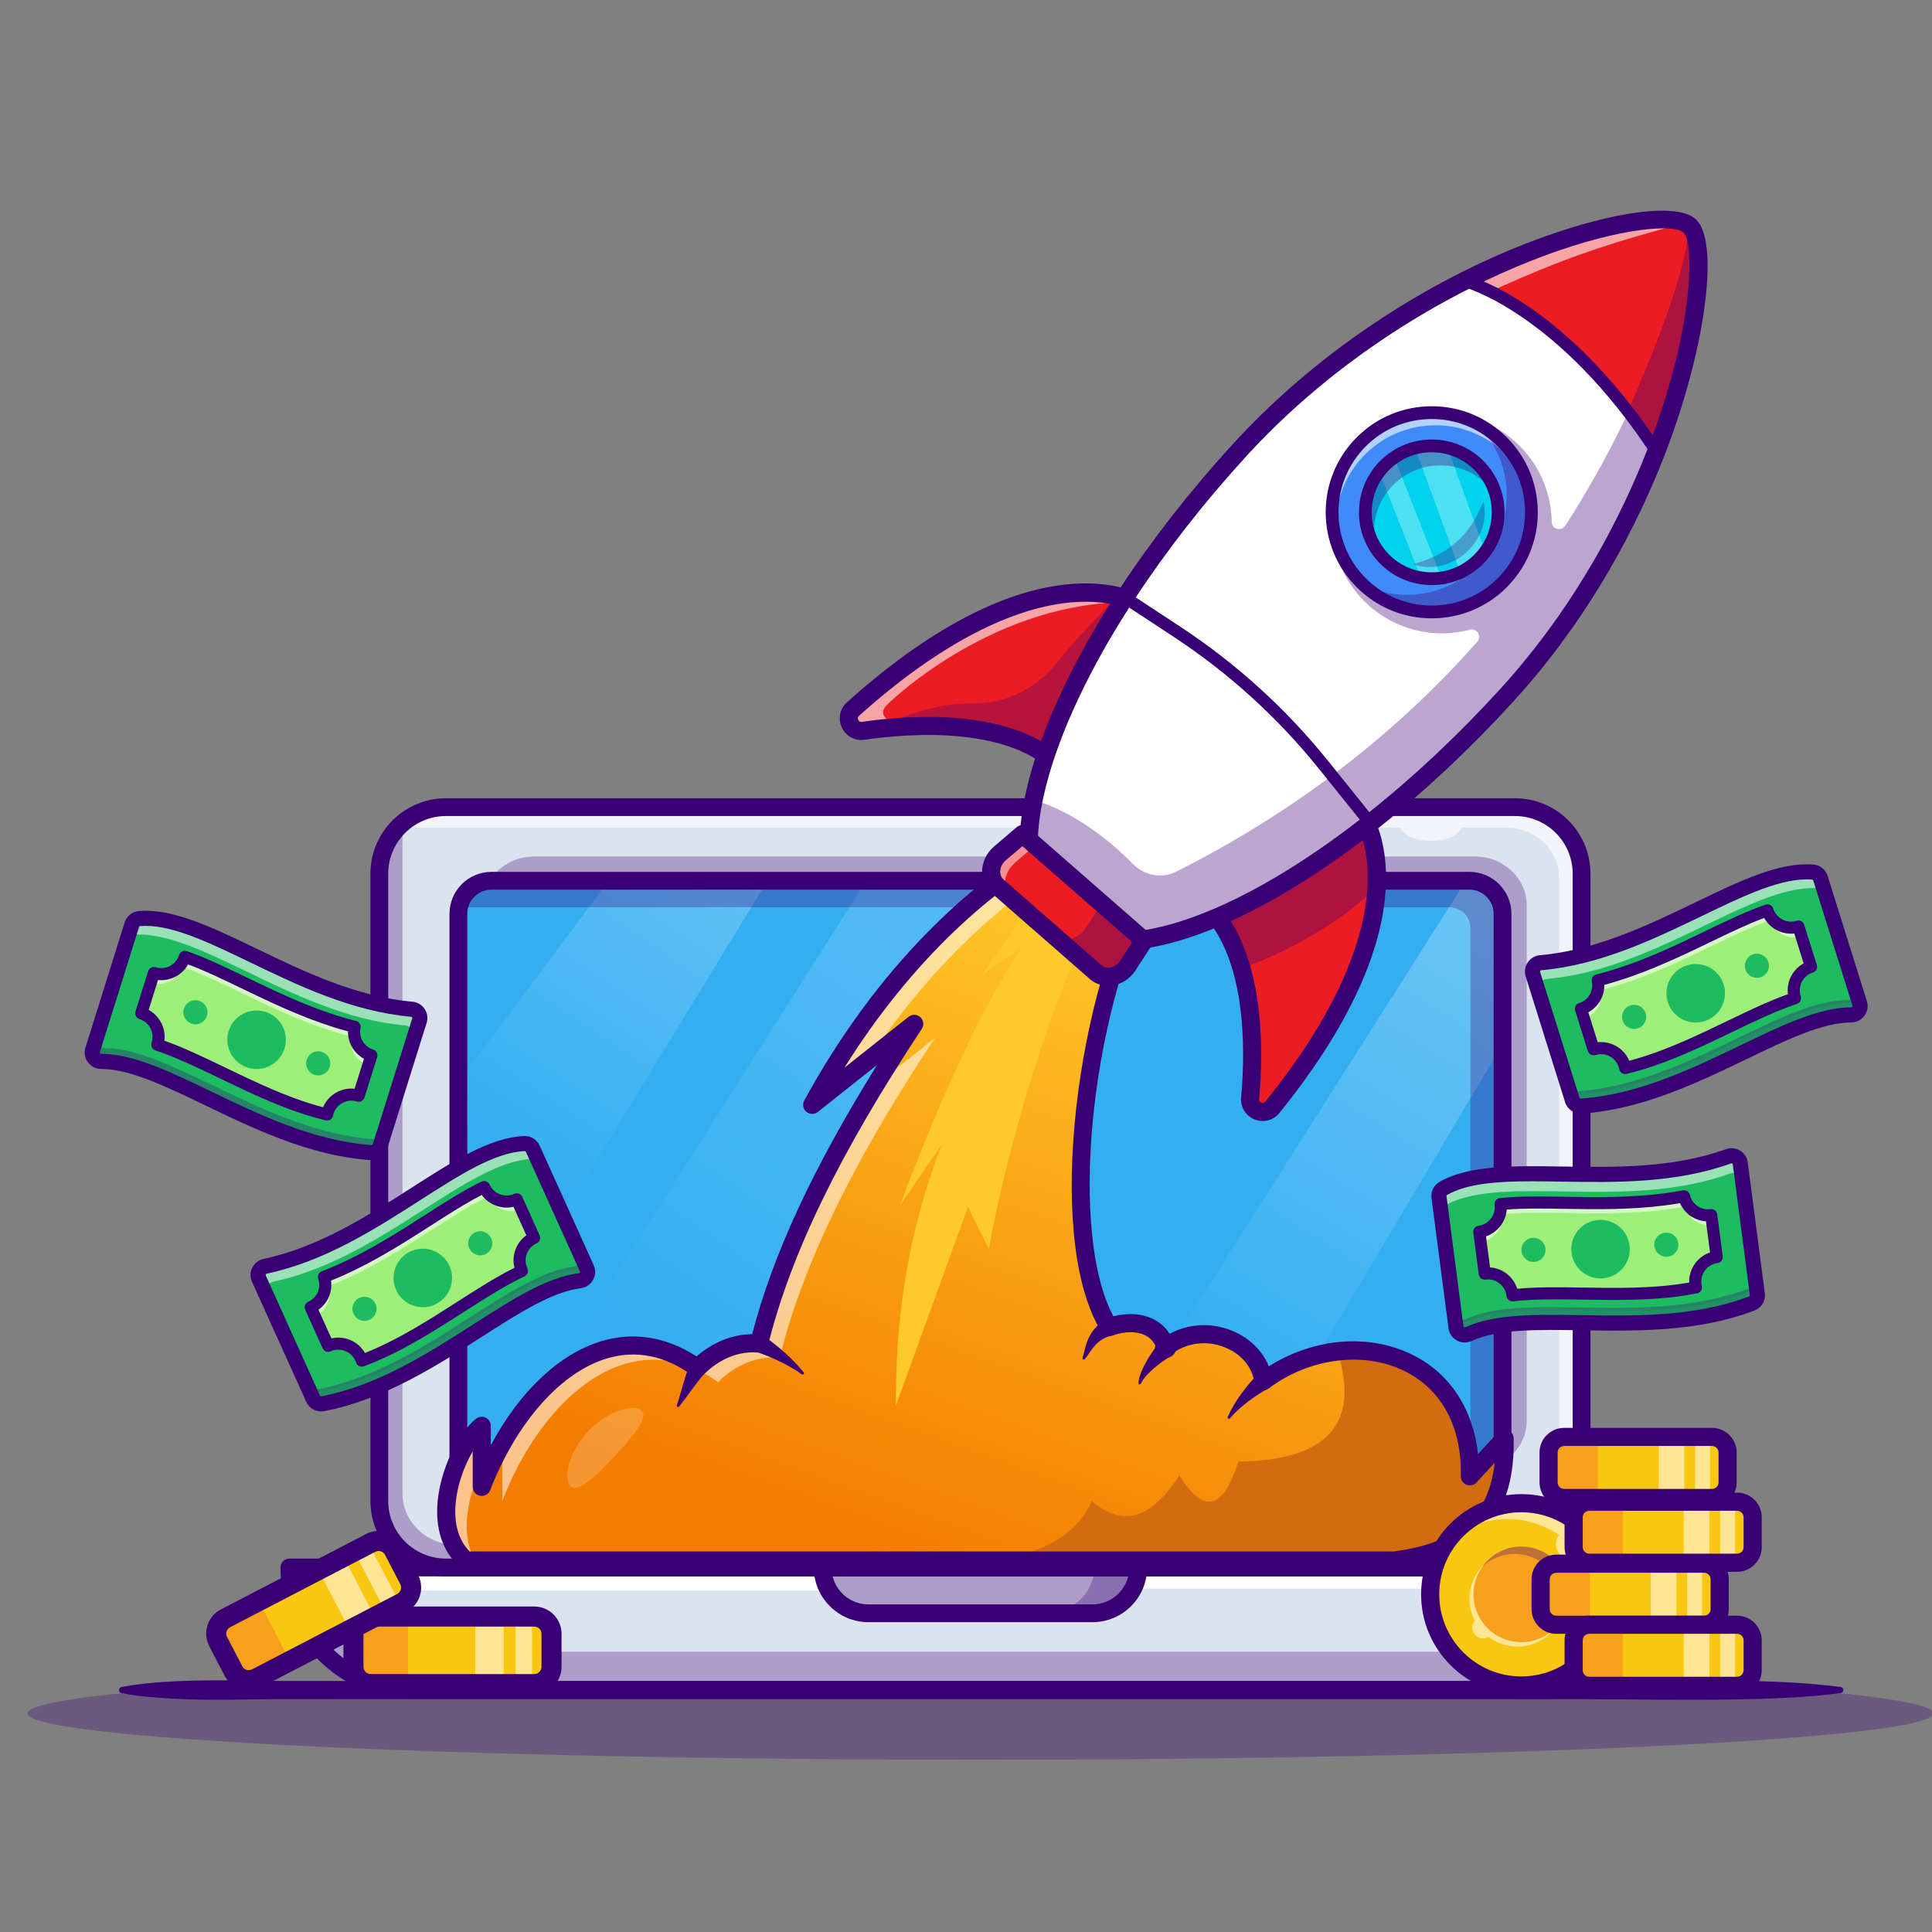 <?xml version="1.0" encoding="utf-8"?>
<!-- Generator: Adobe Illustrator 24.3.0, SVG Export Plug-In . SVG Version: 6.00 Build 0)  -->
<svg version="1.1" id="Layer_1" xmlns="http://www.w3.org/2000/svg" xmlns:xlink="http://www.w3.org/1999/xlink" x="0px" y="0px"
	 viewBox="400 400 3200 3200" style="enable-background:new 0 0 4000 4000;" xml:space="preserve">
<rect x="400" y="400" width="3200" height="3200" fill="#808080" stroke="none"/>
<style type="text/css">
	.st0{fill:#37DBFF;}
	.st1{opacity:0.2;}
	.st2{fill:#6B184E;}
	.st3{fill:#FFC928;}
	.st4{fill:#FEA727;}
	.st5{opacity:0.55;}
	.st6{fill:#FFFFFF;}
	.st7{fill:#647584;}
	.st8{opacity:0.3;}
	.st9{fill:#2CBEFF;}
	.st10{fill:#EF3D30;}
	.st11{fill:#7C6B6A;}
	.st12{fill:#95C4FC;}
	.st13{opacity:0.35;}
	.st14{fill:#371A45;}
	.st15{fill:#22A7F0;}
	.st16{fill:none;stroke:#293856;stroke-width:25.6;stroke-linecap:round;stroke-linejoin:round;stroke-miterlimit:10;}
	.st17{opacity:0.6;}
	.st18{fill:#AFAFB2;}
	.st19{fill:#F92323;}
	.st20{fill:#FFCE00;}
	.st21{fill:#3AAAFF;}
	.st22{fill:#181558;}
	.st23{fill:#60F4E9;}
	.st24{fill:#ED4F4F;}
	.st25{fill:#220F2D;}
	.st26{opacity:0.7;}
	.st27{opacity:0.8;}
	.st28{fill:#9FE8FF;}
	.st29{fill:#EAA549;}
	.st30{fill:#F2BE7E;}
	.st31{fill:#111A28;}
	.st32{fill:#934745;}
	.st33{fill:#FFF2BD;}
	.st34{fill:#102770;}
	.st35{opacity:0.5;}
	.st36{fill:#FCE85B;}
	.st37{fill:#33AEF1;}
	.st38{fill:#BF6325;}
	.st39{fill:#BE9577;}
	.st40{fill:#FDFFFE;}
	.st41{fill:#FCC59C;}
	.st42{opacity:0.4;}
	.st43{fill:#650000;}
	.st44{fill:#9EEF79;}
	.st45{fill:#390075;}
	.st46{fill:#DBE3EE;}
	.st47{opacity:0.3;fill:url(#SVGID_1_);}
	.st48{opacity:0.3;fill:url(#SVGID_2_);}
	.st49{opacity:0.3;fill:url(#SVGID_3_);}
	.st50{fill:url(#SVGID_4_);}
	.st51{fill:#D36C0F;}
	.st52{fill:#FFCA29;}
	.st53{fill:#1EBC61;}
	.st54{fill:#282E6B;}
	.st55{fill:#EC1C24;}
	.st56{fill:#418BF9;}
	.st57{fill:#01D3EC;}
	.st58{fill:#F9C710;}
	.st59{fill:#F89F1D;}
	.st60{fill:#67E9FF;}
	.st61{fill:#5E2323;}
	.st62{fill:#D46051;}
	.st63{fill:#E36836;}
	.st64{fill:#FFBF00;}
	.st65{fill:#E93B47;}
	.st66{fill:#FEC828;}
	.st67{fill:#FFBB34;}
	.st68{fill:#F6B041;}
	.st69{fill:#8CC34B;}
	.st70{fill:#C3512C;}
	.st71{fill:#FFCC80;}
	.st72{opacity:0.25;}
	.st73{fill:#760153;}
	.st74{fill:#F28E0A;}
	.st75{fill:#792937;}
	.st76{opacity:0.59;}
	.st77{fill:#FFA9DE;}
	.st78{fill:#FBC100;}
	.st79{fill:#955447;}
	.st80{fill:#B68662;}
	.st81{fill:#ED2957;}
	.st82{fill:#86CC2B;}
	.st83{fill:#AAB2CE;}
	.st84{fill:#818CA5;}
	.st85{fill:#80869E;}
	.st86{fill:#3AB4FF;}
	.st87{fill:#DC9AFE;}
	.st88{fill:#FF9F40;}
	.st89{opacity:0.65;}
	.st90{fill:#262F6A;}
	.st91{fill:none;stroke:#6B184E;stroke-width:32.009;stroke-linecap:round;stroke-linejoin:round;stroke-miterlimit:10;}
	.st92{fill:#96A7BC;}
	.st93{fill:#FF3E84;}
	.st94{fill:#FCD559;}
	.st95{fill:none;stroke:#6B184E;stroke-width:30.34;stroke-linecap:round;stroke-linejoin:round;stroke-miterlimit:10;}
	.st96{fill:#F15A23;}
	.st97{fill:#FED176;}
	.st98{fill:#00AAFF;}
	.st99{fill:#DC60FC;}
	.st100{fill:#C3B9C0;}
	.st101{fill:#685161;}
	.st102{fill:#E67E22;}
	.st103{opacity:0.15;}
	.st104{fill:#808891;}
	.st105{fill:#DAE2ED;}
	.st106{fill:#FF6CA8;}
	.st107{fill:#F9F6C3;}
	.st108{fill:#F7C714;}
	.st109{fill:#F89E1D;}
	.st110{fill:#FCE5E5;}
	.st111{fill:#F9DD6A;}
	.st112{opacity:0.27;clip-path:url(#SVGID_6_);}
	.st113{opacity:0.27;clip-path:url(#SVGID_8_);}
	.st114{opacity:0.27;clip-path:url(#SVGID_10_);}
	.st115{fill:#FDA8F3;}
	.st116{fill:#EF185B;}
	.st117{fill:#87F230;}
	.st118{opacity:0.66;}
	.st119{fill:#88F28C;}
	.st120{fill:#8E97A3;}
	.st121{fill:#A2AEBA;}
	.st122{fill:#2BD63F;}
	.st123{opacity:0.45;}
	.st124{fill:#28BF2C;}
	.st125{fill:#6E4D42;}
	.st126{fill:#FFD553;}
	.st127{fill:#7C6774;}
	.st128{fill:#B0D8FD;}
	.st129{fill:#F7C414;}
	.st130{fill:#EA3442;}
	.st131{fill:none;stroke:#6B184E;stroke-width:28.263;stroke-linecap:round;stroke-linejoin:round;stroke-miterlimit:10;}
</style>
<g>
	<g class="st8">
		<path class="st45" d="M3602.85,3237.85c0,42.45-706.8,76.8-1578.65,76.8c-871.9,0-1578.65-34.35-1578.65-76.8
			c0-14.1,77.95-27.3,213.95-38.6h2729.4C3524.95,3210.6,3602.85,3223.75,3602.85,3237.85z"/>
	</g>
	<g>
		<g>
			<path class="st46" d="M2965.59,3199.26H1082.3c-112.12,0-203.01-90.89-203.01-203.01v0h2289.3v0
				C3168.59,3108.37,3077.7,3199.26,2965.59,3199.26z"/>
		</g>
		<g>
			<path class="st6" d="M1762.61,2996.26c0,13.83,3.93,26.77,10.78,37.92H883.03c-2.46-12.27-3.74-24.94-3.74-37.92H1762.61z"/>
		</g>
		<g>
			<path class="st6" d="M3178.05,2993.47c0,56.04-24.08,106.81-63.05,143.53c-12.87,12.18-27.39,22.8-43.18,31.54
				c35.14-36.1,56.57-84.28,56.57-137.15h-844.44c6.86-11.15,10.78-24.09,10.78-37.92H3178.05z"/>
		</g>
		<g>
			<path class="st45" d="M2965.59,3213.99H1082.3c-120.06,0-217.73-97.67-217.73-217.73c0-8.13,6.59-14.72,14.72-14.72H3168.6
				c8.13,0,14.72,6.59,14.72,14.72C3183.32,3116.31,3085.65,3213.99,2965.59,3213.99z M894.58,3010.98
				c7.53,96.97,88.85,173.56,187.71,173.56h1883.29c98.87,0,180.18-76.6,187.71-173.56H894.58z"/>
		</g>
		<g class="st8">
			<path class="st45" d="M3168.31,2996.26c0,56.04-24.08,106.81-63.05,143.53c-38.93,36.76-92.75,59.47-152.16,59.47H1094.22
				c-118.86,0-215.21-90.89-215.21-203.01h10.78c28.24,80.98,109.12,139.43,204.43,139.43H2953.1c59.41,0,113.24-22.71,152.16-59.47
				c23.56-22.17,41.62-49.48,52.27-79.95H3168.31z"/>
		</g>
		<g>
			<path class="st45" d="M2209.42,3086.83h-370.96c-49.94,0-90.57-40.63-90.57-90.57c0-8.13,6.59-14.72,14.72-14.72h522.66
				c8.13,0,14.72,6.59,14.72,14.72C2299.99,3046.2,2259.36,3086.83,2209.42,3086.83z M1779.12,3010.98
				c6.61,26.62,30.7,46.41,59.34,46.41h370.96c28.63,0,52.73-19.79,59.34-46.41H1779.12z"/>
		</g>
		<g class="st8">
			<path class="st45" d="M2209.42,3072.1h-370.96c-41.89,0-75.85-33.96-75.85-75.85l0,0h522.66l0,0
				C2285.27,3038.15,2251.31,3072.1,2209.42,3072.1z"/>
		</g>
		<g class="st8">
			<path class="st45" d="M2272.27,2996.26c0,20.97-8.99,39.89-23.56,53.63c-14.52,13.74-34.67,22.22-56.85,22.22h-59.93
				c22.23,0,42.29-8.48,56.85-22.22c14.57-13.74,23.56-32.66,23.56-53.63H2272.27z"/>
		</g>
		<g>
			<path class="st46" d="M2909.35,2996.26H1138.54c-60.89,0-110.25-49.36-110.25-110.25V1847.14c0-60.89,49.36-110.25,110.25-110.25
				h1770.81c60.89,0,110.25,49.36,110.25,110.25V2886C3019.6,2946.89,2970.24,2996.26,2909.35,2996.26z"/>
			<path class="st45" d="M2909.35,2998.76H1138.54c-62.17,0-112.75-50.58-112.75-112.75V1847.14c0-62.17,50.58-112.75,112.75-112.75
				h1770.81c62.17,0,112.75,50.58,112.75,112.75V2886C3022.1,2948.17,2971.52,2998.76,2909.35,2998.76z M1138.54,1739.39
				c-59.41,0-107.75,48.34-107.75,107.75V2886c0,59.42,48.34,107.75,107.75,107.75h1770.81c59.41,0,107.75-48.34,107.75-107.75
				V1847.14c0-59.42-48.34-107.75-107.75-107.75H1138.54z"/>
		</g>
		<g class="st8">
			<path class="st45" d="M2997.63,2954.27c-20.76,22.98-51.7,37.52-86.23,37.52H1147.12c-62.67,0-113.52-47.96-113.52-107.08
				v-1045.2c0-31.28,14.24-59.43,36.89-78.97c-2.46,7.67-3.78,15.84-3.78,24.32v1089.06c0,47.03,40.39,85.17,90.25,85.17h1810.82
				C2978.24,2959.09,2988.31,2957.39,2997.63,2954.27z"/>
		</g>
		<g class="st17">
			<path class="st6" d="M3015.44,1846.74v1045.2c0,31.1-14,59.16-36.47,78.7c2.22-7.32,3.36-14.99,3.36-22.93V1853.43
				c0-45.6-39.16-82.54-87.5-82.54h-74.54c-10.03,29.27-90.34,29.27-100.37,0H1078.52c-8.42,0-16.55,1.16-24.26,3.21
				c20.76-21.19,50.47-34.44,83.39-34.44h1764.28C2964.64,1739.66,3015.44,1787.66,3015.44,1846.74z"/>
		</g>
		<g>
			<path class="st45" d="M2909.35,3010.98H1138.54c-68.91,0-124.98-56.06-124.98-124.98V1847.14c0-68.91,56.06-124.98,124.98-124.98
				h1770.81c68.91,0,124.98,56.06,124.98,124.98V2886C3034.32,2954.91,2978.26,3010.98,2909.35,3010.98z M1138.54,1751.61
				c-52.68,0-95.53,42.86-95.53,95.53V2886c0,52.68,42.86,95.53,95.53,95.53h1770.81c52.68,0,95.53-42.86,95.53-95.53V1847.14
				c0-52.68-42.86-95.53-95.53-95.53H1138.54z"/>
		</g>
		<g>
			<path class="st37" d="M2888.68,1911.97v909.21c0,29.31-25.21,53.14-56.33,53.14h-1616.8c-6.43,0-12.63-1.03-18.4-2.9
				c-22.09-7.18-37.93-26.99-37.93-50.24v-909.21c0-29.31,25.21-53.14,56.33-53.14h1616.8
				C2863.46,1858.83,2888.68,1882.65,2888.68,1911.97z"/>
		</g>
		<linearGradient id="SVGID_1_" gradientUnits="userSpaceOnUse" x1="2949.358" y1="1856.42" x2="2409.701" y2="2721.908">
			<stop  offset="0" style="stop-color:#FFFFFF"/>
			<stop  offset="1" style="stop-color:#FFFFFF;stop-opacity:0"/>
		</linearGradient>
		<path class="st47" d="M2888.68,1911.97v217.6l-442.44,744.75h-263.13l644.79-1015.49h4.45
			C2863.46,1858.83,2888.68,1882.65,2888.68,1911.97z"/>
		<linearGradient id="SVGID_2_" gradientUnits="userSpaceOnUse" x1="2526.153" y1="1279.804" x2="1504.235" y2="2722.512">
			<stop  offset="0" style="stop-color:#FFFFFF"/>
			<stop  offset="1" style="stop-color:#FFFFFF;stop-opacity:0"/>
		</linearGradient>
		<path class="st48" d="M2322.91,1858.83l-644.84,1015.49h-467.7c-6.43,0-12.63-1.03-18.4-2.9l642.66-1012.59H2322.91z"/>
		<g class="st8">
			<path class="st45" d="M2928.69,1899.43v853.97c0,28.78-15.99,54.03-40.02,68.35v-909.79c0-29.31-25.21-53.14-56.33-53.14h-1616.8
				c-1.61,0-3.22,0.04-4.82,0.22c14.76-24.14,42.43-40.38,74.12-40.38h1558.24C2890.38,1818.67,2928.69,1854.86,2928.69,1899.43z"/>
		</g>
		<linearGradient id="SVGID_3_" gradientUnits="userSpaceOnUse" x1="1701.412" y1="1638.607" x2="1239.151" y2="2325.468">
			<stop  offset="0" style="stop-color:#FFFFFF"/>
			<stop  offset="1" style="stop-color:#FFFFFF;stop-opacity:0"/>
		</linearGradient>
		<polygon class="st49" points="1671.18,1858.83 1159.21,2696.7 1159.21,2191.81 1408.1,1858.83 		"/>
		<g class="st8">
			<path class="st45" d="M2888.68,1911.97v909.21c0,28.33-23.56,51.53-53.21,53.05v-938.25c0-18.38-15.8-33.28-35.24-33.28H1160.11
				c4.64-24.9,27.67-43.86,55.44-43.86h1616.8C2863.46,1858.83,2888.68,1882.65,2888.68,1911.97z"/>
		</g>
		<g>
			<path class="st45" d="M2833.96,2889.02H1213.92c-38.29,0-69.44-31.15-69.44-69.44v-906.03c0-38.29,31.15-69.44,69.44-69.44
				h1620.04c38.29,0,69.44,31.15,69.44,69.44v906.03C2903.4,2857.88,2872.25,2889.02,2833.96,2889.02z M1213.92,1873.57
				c-22.05,0-40,17.94-40,39.99v906.03c0,22.05,17.94,39.99,40,39.99h1620.04c22.05,0,40-17.94,40-39.99v-906.03
				c0-22.05-17.94-39.99-40-39.99H1213.92z"/>
		</g>
	</g>
	<g>
		<linearGradient id="SVGID_4_" gradientUnits="userSpaceOnUse" x1="1960.157" y1="3008.811" x2="2353.221" y2="1916.967">
			<stop  offset="0" style="stop-color:#F47C00"/>
			<stop  offset="1" style="stop-color:#FFCA29"/>
		</linearGradient>
		<path class="st50" d="M2708.88,2984.75H1171.77c-69.7-62.75-12.18-193.47,26.14-223.12v101.08
			c67.98-176.01,215.28-299.52,357.35-196.87h0.05c28.18-28.76,65.73-44.08,102.02-40.52c42.15-170.46,137.21-348.25,256.95-529.49
			L1745.23,2230c112.53-206.23,270.18-371.26,450.63-456.86c0,0,99.72-40.89,100.81,99.04c-0.52,1.05-1.05,2.14-1.57,3.19
			c-103.74,210.31-143.69,581.78-59.45,720.19c0.47,0.84,0.99,1.67,1.52,2.51c38.07-13.91,81.89-6.8,93.6,33.52
			c60.19-48,153.05-11.19,161.58,56.05c37.54-28.08,80.47-44.5,122.88-49.26c113-12.81,222.65,56.68,219.36,206.91l57.52-62.75
			C2895.39,2925.66,2815.65,2971.1,2708.88,2984.75z"/>
		<g class="st5">
			<path class="st6" d="M1197.91,2761.63v69.55c-22.54,44.29-36.92,107.82-11.03,153.58h-15.11
				C1102.07,2922,1159.58,2791.28,1197.91,2761.63z"/>
		</g>
		<g class="st5">
			<path class="st6" d="M1849.39,2197.89l98.88-78.49c-119.74,181.24-214.81,359.02-256.95,529.49
				c-36.29-3.56-73.83,11.77-102.02,40.52h-0.05c-142.07-102.64-289.37,20.86-357.35,196.87v-95.69
				c76.24-134.75,201.68-212.66,323.36-124.76h0.05c28.18-28.76,65.73-44.08,102.02-40.52
				C1691.53,2486.95,1760.6,2343.83,1849.39,2197.89z"/>
		</g>
		<g class="st5">
			<path class="st6" d="M2229.85,1796.73c-151.27,71.74-286.55,199.33-392.59,360.22l-92.03,73.05
				c112.53-206.23,270.18-371.26,450.63-456.86c0,0,52.45-21.49,81.68,20.03C2253.28,1787.11,2229.85,1796.73,2229.85,1796.73z"/>
		</g>
		<g class="st5">
			<path class="st6" d="M1231.9,2790.6v-5.39c-10.88,8.42-23.37,25.05-33.99,45.96L1231.9,2790.6z"/>
			<path class="st45" d="M1197.91,2833.68c-0.48,0-0.96-0.13-1.38-0.41c-1.06-0.7-1.43-2.08-0.85-3.22
				c10.61-20.9,23.25-37.96,34.69-46.81c0.76-0.58,1.78-0.69,2.63-0.27c0.85,0.42,1.4,1.29,1.4,2.24v5.39
				c0,0.59-0.21,1.15-0.59,1.61l-33.99,40.58C1199.34,2833.37,1198.63,2833.68,1197.91,2833.68z M1224.09,2796.03
				c-1.71,1.89-3.43,3.95-5.15,6.14L1224.09,2796.03z M1231.9,2790.6h0.05H1231.9z"/>
		</g>
		<g>
			<path class="st51" d="M2708.88,2984.75h-667.84c83.82-10.46,142.02-41.26,167.17-98.46c58.2,49.31,104.32,19.97,145.31-42.72
				c37.28,60.76,70.49,62.75,97.62-22.69c147.51-1.88,202.2-62.75,164.09-182.49c113-12.81,222.65,56.68,219.36,206.91l57.52-62.75
				C2895.39,2925.66,2815.65,2971.1,2708.88,2984.75z"/>
		</g>
		<g>
			<path class="st45" d="M1568.11,2673.01c-7.4,8.99-14.59,18.28-21.64,27.8c-7.13,9.48-13.81,19.36-21.6,28.81
				c-0.78,0.94-2.17,1.08-3.11,0.3c-0.73-0.61-0.98-1.58-0.68-2.43l0.03-0.1c3.85-10.97,6.74-22.6,10.21-34.1
				c3.38-11.54,7.04-23.11,11.08-34.64l0.03-0.1c2.73-7.8,11.27-11.91,19.07-9.18c7.8,2.73,11.91,11.27,9.18,19.06
				C1570.1,2670.14,1569.19,2671.7,1568.11,2673.01z"/>
		</g>
		<g>
			<path class="st45" d="M1728,2676.24c-11.72-8.49-24.62-15.43-37.56-21.75c-12.98-6.28-26.31-11.64-39.65-15.99
				c-7.81-2.55-12.08-10.95-9.53-18.76s10.95-12.08,18.76-9.53c1.35,0.44,2.6,1.06,3.73,1.82l0.14,0.1
				c12.82,8.76,24.79,18.22,36.03,28.36c11.19,10.19,21.92,20.74,31.18,32.67c0.75,0.96,0.57,2.34-0.39,3.09
				c-0.79,0.62-1.87,0.61-2.64,0.05L1728,2676.24z"/>
		</g>
		<g>
			<path class="st45" d="M2708.87,2999.75H1171.77c-3.71,0-7.28-1.37-10.03-3.85c-26.11-23.51-39.11-57.67-37.57-98.79
				c2.24-59.99,35.2-124.62,64.58-147.34c4.53-3.5,10.66-4.12,15.79-1.6c5.14,2.52,8.39,7.74,8.39,13.47v32.18
				c47.55-89,113.53-151.75,183.82-172.59c53.11-15.74,107.16-6.94,157.05,25.43c26.91-23.6,59.4-36.6,92.01-36.85
				c34.5-132.42,101.02-275.99,207-446.02l-98.24,77.97c-5.59,4.43-13.52,4.33-18.98-0.27c-5.46-4.59-6.93-12.4-3.51-18.66
				c116.91-214.27,279.35-378.78,457.37-463.22c0.24-0.11,0.49-0.22,0.74-0.33c1.8-0.73,44.43-17.79,79.77,5.72
				c27.28,18.14,41.32,54.17,41.74,107.08c0.02,2.37-0.52,4.71-1.58,6.83c-106.74,213.42-138.83,566.4-65.99,701.33
				c24.19-6.23,47.94-4.58,66.62,4.88c11.13,5.64,20.08,13.86,26.48,24.21c30.81-17.03,68.75-19.32,103-5.41
				c29.29,11.89,51.01,33.24,61.25,59.27c75.73-47.87,168.16-55.2,240.89-17.77c60.32,31.05,97.67,89.35,105.68,163.02l33.01-36.02
				c4.15-4.51,10.6-6.06,16.34-3.9c5.73,2.15,9.58,7.58,9.72,13.7c3.96,171.89-110.15,206.41-196.32,217.42
				C2710.14,2999.71,2709.51,2999.75,2708.87,2999.75z M1177.81,2969.75h1530.11c106.34-13.81,158.33-58.53,167.72-147.04l-30,32.72
				c-4.21,4.6-10.85,6.12-16.65,3.78c-5.8-2.33-9.54-8-9.4-14.25c1.77-80.38-30.54-141.77-90.97-172.88
				c-67.45-34.72-158.8-23.64-227.29,27.57c-4.28,3.2-9.93,3.88-14.84,1.79c-4.92-2.08-8.35-6.63-9.02-11.92
				c-3.19-25.17-21.34-46.78-48.54-57.83c-30.33-12.32-64.37-7.87-88.8,11.62c-3.92,3.12-9.13,4.08-13.89,2.57
				c-4.77-1.51-8.47-5.31-9.86-10.11c-3.21-11.04-9.67-19.08-19.2-23.91c-14.17-7.18-34.67-7.07-54.85,0.3
				c-6.62,2.42-14.05-0.1-17.82-6.07c-42.17-66.68-58.42-192.29-44.59-344.61c13.01-143.31,50.97-289.75,101.72-392.71
				c-0.84-39.7-10.55-66.88-28.14-78.7c-20.77-13.95-48.51-4.31-51.69-3.13c-152.75,72.61-293.93,206.66-403.31,381.65l106.47-84.5
				c5.77-4.58,14.01-4.29,19.46,0.69c5.43,4.98,6.44,13.17,2.38,19.33c-136.44,206.51-217.44,373.27-254.9,524.82
				c-1.79,7.23-8.64,12.07-16.02,11.33c-31.13-3.07-64.7,10.44-89.84,36.09c-5.03,5.13-13.72,5.87-19.55,1.66
				c-45.52-32.88-93.05-42.3-141.22-28.02c-76,22.54-150.09,106.12-193.35,218.13c-2.6,6.74-9.65,10.65-16.74,9.34
				c-7.1-1.32-12.25-7.52-12.25-14.75v-58.82c-14.58,24.95-27.5,60.01-28.77,94.34C1153.02,2928.34,1160.97,2952.37,1177.81,2969.75
				z"/>
		</g>
		<g>
			<path class="st45" d="M2501.15,2699.44c-5.59,2.91-11.44,6.46-17.07,10.13c-5.66,3.69-11.23,7.59-16.66,11.69
				c-10.83,8.25-21.14,17.28-30.11,27.78l-0.02,0.03c-0.79,0.93-2.18,1.04-3.11,0.24c-0.75-0.64-0.97-1.68-0.59-2.55
				c5.66-13.12,13.27-25.5,21.67-37.25c4.23-5.87,8.67-11.59,13.33-17.19c4.69-5.61,9.46-11.03,14.95-16.48l0.21-0.21
				c5.84-5.81,15.29-5.78,21.09,0.07s5.78,15.29-0.06,21.09C2503.7,2697.86,2502.43,2698.76,2501.15,2699.44z"/>
		</g>
		<g>
			<path class="st45" d="M2285.5,2690.52c0.6-6.37,2.53-12.53,4.89-18.37c2.38-5.85,5.22-11.49,8.3-16.97
				c3.09-5.48,6.42-10.82,10-16.04c3.67-5.27,7.19-10.21,12.16-15.63l-5.58,11.54V2635c0-8.13,6.59-14.72,14.72-14.72
				c8.13,0,14.73,6.59,14.73,14.72v0.05v2.55c0,3.94-2.28,7.35-5.58,8.99c-4.2,2.08-9.2,5.4-13.76,8.64
				c-4.64,3.31-9.18,6.85-13.54,10.57c-4.35,3.74-8.54,7.67-12.38,11.9c-3.82,4.24-7.29,8.77-9.73,13.88l-0.04,0.09
				c-0.53,1.1-1.84,1.57-2.94,1.04C2285.89,2692.31,2285.42,2691.42,2285.5,2690.52z"/>
		</g>
		<g>
			<path class="st45" d="M2243.77,2611.23c-9.78,2.69-18.73,6.34-26.12,13.22c-7.52,6.77-13.53,17.18-20.71,26.56
				c-0.75,0.97-2.14,1.15-3.11,0.41c-0.75-0.58-1.03-1.56-0.77-2.41c1.67-5.49,2.94-11.06,4.49-16.79
				c1.54-5.72,3.42-11.69,6.36-17.6c2.91-5.91,6.9-11.59,11.54-16.54c4.64-4.97,9.8-9.25,15.12-13.16l0.33-0.24
				c6.68-4.91,16.07-3.48,20.98,3.2c4.91,6.68,3.48,16.07-3.2,20.98C2247.18,2609.95,2245.48,2610.75,2243.77,2611.23z"/>
		</g>
		<g>
			<path class="st45" d="M2330.77,2649.24c-9.74,0-17.63-7.87-17.63-17.6v-0.05c0-9.73,7.89-17.63,17.63-17.63
				s17.63,7.89,17.63,17.63S2340.51,2649.24,2330.77,2649.24z"/>
		</g>
		<g>
			<path class="st52" d="M2215.49,1797.97c-68.92,54.7-130.98,128.25-187.9,215.92l64.06-44.45
				c-72.84,111.85-138.52,261.92-201.32,427.47l69.28-100.66c-64.84,170.17-75.82,310.25-75.82,432.26l119.39-329.43l34.86,69.72
				c25.03-149.9,129.21-531.97,228.25-620.11l-56.43-57.52L2215.49,1797.97z"/>
		</g>
		<g class="st1">
			<path class="st6" d="M1462.49,2736.15c-12.13-11.35-56.29,0.11-88.75,34.82c-32.47,34.71-40.95,79.53-28.81,90.88
				c12.13,11.35,40.45-14.93,72.91-49.64C1450.3,2777.5,1474.62,2747.49,1462.49,2736.15z"/>
		</g>
	</g>
	<g>
		<path class="st45" d="M3448.75,3204.25c-59.32,7.76-118.64,9.62-177.97,10.58c-29.66,0.52-59.32,0.63-88.98,0.49
			c-29.66,0.04-59.32-0.32-88.98-0.57c-59.32-0.46-118.64-0.57-177.97-0.5h-177.97H2025h-711.88H957.19l-88.98,0.03l-44.49,0.36
			l-44.49,0.62c-29.66,0.3-59.32-0.12-88.98-1.49c-29.66-1.51-59.32-3.87-88.98-9.51c-2.76-0.53-4.57-3.19-4.05-5.95
			c0.4-2.11,2.07-3.66,4.05-4.05c29.66-5.64,59.33-8.01,88.98-9.52c29.66-1.37,59.33-1.79,88.98-1.49l44.49,0.62l44.49,0.36
			l88.98,0.03h355.94H2025h711.87h177.97c59.33,0.07,118.65-0.04,177.97-0.5c29.66-0.25,59.33-0.61,88.98-0.57
			c29.66-0.13,59.33-0.03,88.98,0.49c59.33,0.95,118.65,2.81,177.97,10.58c2.76,0.36,4.71,2.89,4.35,5.65
			C3452.79,3202.22,3450.96,3203.96,3448.75,3204.25z"/>
	</g>
	<g>
		<g>
			<path class="st53" d="M3282.45,2327.04l28.23,216.42c0.88,6.78-3.06,13.23-9.43,15.63c-12.27,4.65-24.62,8.66-37.14,12.07
				c-9.72,2.67-19.53,5.02-29.37,7.05c-40.55,8.39-81.89,11.63-122.36,12.74c-21.59,0.59-42.9,0.52-63.72,0.31
				c-62.54-0.71-120.59-3.17-167.59,4.49c-18.07,2.93-34.45,7.34-48.86,13.93c-8.96,4.1-19.35-1.56-20.63-11.38l-28.1-215.4
				c-0.76-5.84,1.98-11.69,7.13-14.59c16.53-9.34,36.2-15.16,58.35-18.75c46.96-7.65,105.06-5.2,167.59-4.49
				c59.85,0.69,123.83-0.18,186.08-13.05c20.34-4.18,40.47-9.65,60.25-16.78C3271.7,2312.06,3281.23,2317.75,3282.45,2327.04z"/>
		</g>
		<g class="st8">
			<path class="st54" d="M3307.71,2520.71l3.56,27.31c0.88,6.78-3.06,13.23-9.43,15.63c-12.27,4.65-24.62,8.66-37.14,12.07
				c-9.72,2.67-19.53,5.02-29.37,7.05c-40.55,8.39-81.89,11.63-122.36,12.74c-21.59,0.59-42.9,0.52-63.72,0.31
				c-62.54-0.71-120.59-3.17-167.59,4.49c-18.07,2.93-34.45,7.34-48.86,13.93c-8.96,4.1-19.35-1.56-20.63-11.38l-3.56-27.31
				c1.28,9.82,11.68,15.48,20.63,11.38c14.41-6.58,30.8-10.99,48.86-13.93c47-7.66,105.06-5.2,167.59-4.49
				c20.83,0.21,42.13,0.28,63.72-0.31c40.47-1.11,81.81-4.36,122.36-12.74c9.85-2.03,19.65-4.38,29.37-7.05
				c12.51-3.41,24.87-7.41,37.14-12.07C3304.65,2533.94,3308.6,2527.49,3307.71,2520.71z"/>
			<path class="st45" d="M2826.64,2618.1c-2.86,0-5.7-0.73-8.31-2.17c-4.79-2.65-7.94-7.3-8.66-12.75l-3.56-27.31c0,0,0,0,0,0
				c-0.18-1.37,0.79-2.62,2.16-2.8c1.32-0.17,2.62,0.79,2.8,2.15v0c0.5,3.85,2.73,7.14,6.12,9.02c3.42,1.9,7.43,2.05,11,0.41
				c13.89-6.35,30.08-10.97,49.5-14.12c39.98-6.51,88.31-5.75,139.48-4.93c9.39,0.15,18.92,0.3,28.54,0.41
				c18.84,0.19,41.14,0.31,63.63-0.31c47.63-1.31,86.37-5.34,121.92-12.69c9.77-2.01,19.59-4.37,29.21-7.01
				c12.49-3.4,24.9-7.44,36.91-11.99c5.35-2.01,8.56-7.33,7.85-12.95l0-0.03c0,0,0,0,0,0c-0.18-1.37,0.79-2.62,2.16-2.8
				c1.35-0.17,2.62,0.79,2.8,2.15v0c0,0.01,0,0.02,0,0.03l3.56,27.28c1.04,7.94-3.5,15.46-11.04,18.3
				c-12.2,4.63-24.78,8.71-37.36,12.14c-9.68,2.66-19.61,5.05-29.52,7.09c-35.84,7.41-74.86,11.47-122.79,12.8
				c-22.58,0.61-44.95,0.5-63.82,0.31c-9.66-0.11-19.21-0.26-28.63-0.41c-50.93-0.81-99.02-1.57-138.54,4.87
				c-18.96,3.08-34.74,7.57-48.23,13.73C2831.52,2617.57,2829.07,2618.1,2826.64,2618.1z M2812.64,2587.23l2,15.31
				c0.5,3.86,2.73,7.15,6.12,9.02c3.42,1.89,7.43,2.05,10.99,0.41c13.9-6.35,30.09-10.97,49.51-14.12
				c39.96-6.51,88.29-5.75,139.42-4.93c9.41,0.15,18.96,0.3,28.6,0.41c18.84,0.19,41.13,0.31,63.63-0.31
				c47.63-1.31,86.37-5.34,121.92-12.69c9.8-2.02,19.63-4.38,29.21-7.01c12.44-3.39,24.86-7.42,36.91-11.99
				c5.36-2.02,8.57-7.35,7.84-12.98l-2-15.3c-1.91,2.49-4.52,4.47-7.64,5.64c-12.15,4.61-24.73,8.7-37.36,12.14
				c-9.72,2.67-19.66,5.06-29.53,7.09c-35.84,7.41-74.86,11.48-122.79,12.8c-22.57,0.62-44.93,0.5-63.82,0.31
				c-9.64-0.11-19.17-0.26-28.57-0.41c-50.94-0.81-99.05-1.58-138.59,4.87c-18.97,3.08-34.75,7.57-48.22,13.73
				c-5.02,2.3-10.67,2.09-15.5-0.59C2814.02,2588.2,2813.31,2587.74,2812.64,2587.23z"/>
		</g>
		<g class="st5">
			<path class="st6" d="M3281.2,2333.53l2.91,22.32c-1.21-9.29-10.75-14.98-19.58-11.81c-19.79,7.12-39.92,12.6-60.25,16.78
				c-62.25,12.87-126.23,13.74-186.08,13.05c-62.54-0.71-120.64-3.16-167.59,4.49c-22.15,3.59-41.82,9.42-58.35,18.75
				c-5.15,2.9-7.9,8.75-7.13,14.59l-2.91-22.32c-0.76-5.84,1.98-11.69,7.13-14.59c16.53-9.34,36.2-15.16,58.35-18.75
				c46.96-7.65,105.06-5.2,167.59-4.49c59.85,0.69,123.83-0.18,186.08-13.05c20.34-4.18,40.47-9.65,60.25-16.78
				C3270.45,2318.54,3279.99,2324.23,3281.2,2333.53z"/>
		</g>
		<g>
			<path class="st45" d="M2826.05,2623.56c-4.53,0-9.03-1.15-13.16-3.44c-7.59-4.21-12.6-11.57-13.72-20.2l-28.11-215.42
				c-1.44-11.04,3.81-21.67,13.38-27.07c49.17-27.74,120.84-26.59,203.86-25.28c85.54,1.36,182.53,2.91,270.33-28.69
				c7.83-2.82,16.39-1.96,23.47,2.36c7.03,4.29,11.67,11.44,12.74,19.61l28.23,216.39c1.64,12.54-5.52,24.45-17.4,28.96
				c-12.43,4.72-25.31,8.89-38.3,12.42c-44.22,12.18-93.38,18.61-154.67,20.23c-31.85,0.87-62.88,0.39-92.88-0.09
				c-74.51-1.17-138.88-2.18-182.41,17.71C2833.76,2622.73,2829.9,2623.56,2826.05,2623.56z M2938,2356.61
				c-57.97,0-107.37,3.47-141.26,22.6c-0.63,0.36-0.99,1.21-0.88,2.07l28.1,215.41c0.09,0.7,0.45,1.23,1.06,1.57
				c0.43,0.24,1.15,0.45,2,0.06c48.67-22.23,115.62-21.19,193.19-19.96c29.76,0.47,60.51,0.95,91.81,0.09
				c59.23-1.57,106.49-7.72,148.76-19.35c12.25-3.32,24.35-7.25,36.01-11.68c1.01-0.38,1.62-1.35,1.49-2.35l-28.23-216.39
				c-0.09-0.66-0.42-1.16-0.98-1.51c-0.42-0.26-1.11-0.5-1.98-0.18c-92.09,33.15-191.51,31.57-279.19,30.17
				C2970.72,2356.88,2954.03,2356.61,2938,2356.61z"/>
		</g>
		<g>
			<path class="st44" d="M3234.39,2412.64l9.07,69.49c-22.4,2.92-38.19,23.42-35.27,45.81c0.19,1.49,0.46,2.92,0.83,4.35
				c-10.23,2.05-20.81,3.81-31.95,5.26c-21.39,2.79-44.71,4.47-71.21,5.17c-28.12,0.76-56.01,0.32-82.96-0.09
				c-42.13-0.66-82.06-1.27-117.75,2.82l-0.1-0.78c-2.92-22.4-23.45-38.15-45.84-35.23l-9.04-69.3
				c22.36-2.92,38.16-23.41,35.28-45.78c30.69-3.36,67.89-2.78,107.07-2.15c50.57,0.81,107.88,1.72,164.81-5.71
				c10.99-1.43,21.65-3.13,31.97-5.12C3193.97,2401.63,3213.36,2415.38,3234.39,2412.64z"/>
			<path class="st45" d="M2905.14,2547.95c-1.24,0-2.32-0.93-2.48-2.19l-0.1-0.78c-2.74-20.96-21.99-35.78-43.04-33.06
				c-0.67,0.08-1.32-0.09-1.85-0.5c-0.53-0.41-0.87-1-0.96-1.66l-9.04-69.3c-0.18-1.37,0.79-2.62,2.16-2.8
				c20.96-2.74,35.82-22.02,33.12-42.98c-0.08-0.67,0.1-1.34,0.52-1.87s1.03-0.87,1.69-0.94c30.94-3.39,68.08-2.79,107.39-2.16
				c50.48,0.8,107.68,1.71,164.45-5.69c11.07-1.45,21.77-3.16,31.82-5.09c1.37-0.24,2.61,0.58,2.91,1.89
				c4.46,19.29,22.66,31.89,42.34,29.33c1.31-0.2,2.62,0.79,2.8,2.16l9.07,69.49c0.08,0.66-0.09,1.32-0.5,1.85
				c-0.41,0.53-1,0.87-1.66,0.95c-21,2.74-35.85,22.04-33.12,43.01c0.18,1.38,0.42,2.72,0.77,4.04c0.18,0.66,0.07,1.37-0.3,1.96
				s-0.95,0.99-1.63,1.13c-10.57,2.12-21.07,3.85-32.12,5.29c-21.37,2.79-44.75,4.49-71.46,5.2c-27.88,0.75-55.52,0.33-82.25-0.08
				l-0.83-0.01c-42.04-0.66-81.74-1.28-117.43,2.8C2905.33,2547.95,2905.24,2547.95,2905.14,2547.95z M2864.53,2506.6
				c20.91,0,39.19,15.14,42.75,36.1c35.37-3.82,74.39-3.22,115.65-2.57l0.82,0.01c26.68,0.41,54.26,0.83,82.04,0.08
				c26.54-0.7,49.75-2.39,70.95-5.15c10.06-1.31,19.67-2.87,29.28-4.74c-0.12-0.68-0.23-1.37-0.32-2.06
				c-2.98-22.88,12.55-43.99,34.96-48.23l-8.44-64.67c-20.53,1.51-39.07-11.4-44.77-31.09c-9.47,1.77-19.49,3.35-29.81,4.7
				c-57.13,7.45-114.53,6.54-165.18,5.73c-38.1-0.61-74.16-1.19-104.3,1.87c1.52,21.86-13.67,41.56-35.21,45.63l8.41,64.49
				C2862.42,2506.64,2863.48,2506.6,2864.53,2506.6z"/>
		</g>
		<g class="st5">
			<path class="st6" d="M3234.39,2412.63l2.21,16.92c-21.02,2.74-40.44-11.03-45.1-31.26c-10.3,2-20.98,3.69-31.98,5.12
				c-56.93,7.43-114.25,6.53-164.8,5.69c-39.21-0.62-76.38-1.18-107.06,2.16c2.88,22.37-12.94,42.88-35.3,45.79l-2.21-16.92
				c22.36-2.92,38.17-23.43,35.3-45.79c30.68-3.34,67.86-2.75,107.07-2.12c50.54,0.79,107.86,1.69,164.79-5.73
				c11-1.43,21.67-3.12,31.98-5.12C3193.96,2401.65,3213.37,2415.37,3234.39,2412.63z"/>
		</g>
		<g>
			<path class="st45" d="M2905.13,2555.45c-4.98,0-9.28-3.7-9.91-8.75l-0.1-0.78c-2.2-16.82-17.72-28.78-34.63-26.56
				c-2.61,0.34-5.29-0.38-7.39-1.99c-2.1-1.62-3.48-4-3.82-6.63l-9.04-69.3c-0.71-5.48,3.14-10.5,8.62-11.21
				c16.87-2.2,28.82-17.71,26.65-34.58c-0.34-2.66,0.4-5.35,2.06-7.46s4.1-3.46,6.77-3.76c31.41-3.44,68.77-2.84,108.33-2.2
				c50.21,0.8,107.14,1.71,163.36-5.63c10.92-1.42,21.47-3.11,31.37-5.02c5.26-1.02,10.42,2.33,11.63,7.57
				c3.59,15.51,18.3,25.67,34.06,23.58c5.48-0.69,10.49,3.14,11.21,8.62l9.07,69.49c0.34,2.63-0.37,5.29-1.99,7.39
				c-1.62,2.1-4,3.48-6.63,3.82c-16.89,2.2-28.85,17.73-26.65,34.6c0.14,1.06,0.32,2.09,0.59,3.12c0.69,2.66,0.26,5.49-1.2,7.82
				c-1.46,2.33-3.81,3.96-6.51,4.5c-10.73,2.15-21.41,3.91-32.62,5.38c-21.64,2.82-45.26,4.54-72.24,5.25
				c-28.03,0.76-55.75,0.33-82.56-0.08l-0.82-0.01c-41.79-0.66-81.25-1.27-116.46,2.75
				C2905.9,2555.43,2905.51,2555.45,2905.13,2555.45z M2867.95,2499.21c20.76,1.4,38.76,15.49,45.06,35.38
				c34.04-3.15,71.04-2.57,110.03-1.95l0.82,0.01c26.6,0.41,54.1,0.83,81.72,0.08c26.28-0.69,49.24-2.36,70.18-5.09
				c7.56-0.98,14.85-2.11,22.09-3.41c-0.7-22.47,13.56-42.64,34.51-49.75l-6.73-51.6c-18.85-1.22-35.45-12.81-43.06-30.1
				c-7.72,1.35-15.75,2.56-23.96,3.64c-57.68,7.52-115.37,6.61-166.27,5.79c-35.07-0.56-68.4-1.1-96.72,1.22
				c-1.54,20.24-15.15,37.81-34.38,44.35L2867.95,2499.21z"/>
		</g>
		<g>
			<circle class="st53" cx="3050.98" cy="2469.01" r="48.48"/>
		</g>
		<g>
			<circle class="st53" cx="3159.98" cy="2461.66" r="19.98"/>
		</g>
		<g>
			<circle class="st53" cx="2939.89" cy="2470.22" r="19.98"/>
		</g>
	</g>
	<g>
		<g>
			<path class="st53" d="M2938.95,2013.52l65.26,208.26c2.04,6.52,8.34,10.73,15.13,10.23c13.09-0.93,25.98-2.48,38.77-4.64
				c9.94-1.66,19.83-3.64,29.62-5.94c40.32-9.42,79.21-23.83,116.4-39.82c19.84-8.53,39.15-17.54,57.96-26.48
				c56.45-26.91,108.11-53.52,153.98-66.31c17.63-4.92,34.35-7.81,50.2-7.88c9.85-0.04,16.91-9.54,13.95-18.99l-64.96-207.29
				c-1.76-5.62-6.71-9.78-12.6-10.25c-18.92-1.53-39.22,1.44-60.83,7.48c-45.83,12.78-97.53,39.4-153.98,66.31
				c-54.03,25.76-112.46,51.84-174.36,66.3c-20.21,4.75-40.78,8.23-61.73,10.08C2942.41,1995.41,2936.15,2004.58,2938.95,2013.52z"
				/>
		</g>
		<g class="st8">
			<path class="st54" d="M2997.35,2199.89l8.24,26.28c2.04,6.52,8.34,10.73,15.13,10.23c13.09-0.93,25.98-2.48,38.77-4.64
				c9.94-1.66,19.83-3.64,29.62-5.94c40.32-9.42,79.21-23.83,116.4-39.82c19.84-8.53,39.15-17.54,57.96-26.48
				c56.45-26.91,108.11-53.52,153.98-66.31c17.63-4.92,34.35-7.81,50.2-7.88c9.85-0.04,16.91-9.54,13.95-18.99l-8.24-26.28
				c2.96,9.45-4.1,18.95-13.95,18.99c-15.84,0.08-32.57,2.96-50.2,7.88c-45.87,12.79-97.53,39.4-153.98,66.31
				c-18.81,8.94-38.12,17.95-57.96,26.48c-37.19,15.99-76.07,30.4-116.4,39.82c-9.79,2.3-19.67,4.28-29.62,5.94
				c-12.79,2.16-25.68,3.72-38.77,4.64C3005.69,2210.62,2999.4,2206.42,2997.35,2199.89z"/>
			<path class="st45" d="M3019.6,2238.94c-7.5,0-14.14-4.8-16.4-12.02l-8.23-26.25c0-0.01,0-0.02-0.01-0.02v0
				c-0.41-1.32,0.32-2.72,1.64-3.13c1.33-0.41,2.72,0.32,3.13,1.64c1.69,5.41,6.7,8.9,12.56,8.48c12.85-0.91,25.82-2.46,38.54-4.62
				c9.81-1.64,19.72-3.62,29.46-5.91c35.36-8.26,72.21-20.87,115.98-39.68c20.68-8.9,40.86-18.36,57.87-26.44
				c8.7-4.15,17.29-8.29,25.76-12.37c46.08-22.22,89.61-43.21,128.63-54.08c18.94-5.29,35.57-7.9,50.85-7.98
				c3.93-0.02,7.5-1.84,9.81-4.99c2.28-3.12,2.92-7.04,1.77-10.75l0-0.01c-0.41-1.32,0.32-2.72,1.64-3.13
				c1.32-0.41,2.72,0.32,3.13,1.64l8.24,26.28c1.64,5.24,0.73,10.78-2.5,15.2c-3.25,4.45-8.29,7.01-13.82,7.04
				c-14.82,0.07-31.03,2.62-49.53,7.79c-38.58,10.75-81.92,31.65-127.8,53.77c-8.48,4.09-17.08,8.23-25.79,12.38
				c-17.06,8.11-37.29,17.6-58.05,26.52c-44.03,18.93-81.15,31.63-116.82,39.96c-9.83,2.31-19.85,4.31-29.77,5.97
				c-12.88,2.18-26.01,3.75-39.01,4.67C3020.46,2238.93,3020.03,2238.94,3019.6,2238.94z M3003.36,2210.7l4.62,14.73
				c1.69,5.41,6.78,8.9,12.56,8.48c12.85-0.91,25.81-2.46,38.54-4.62c9.82-1.64,19.73-3.62,29.46-5.91
				c35.37-8.26,72.22-20.87,115.98-39.68c20.68-8.89,40.86-18.36,57.88-26.44c8.7-4.15,17.29-8.29,25.76-12.37
				c46.08-22.22,89.61-43.21,128.63-54.08c18.94-5.29,35.57-7.9,50.85-7.98c3.93-0.02,7.5-1.84,9.81-4.99
				c2.29-3.13,2.93-7.05,1.76-10.76l-4.61-14.73c-0.4,0.74-0.84,1.46-1.35,2.16c-3.25,4.45-8.29,7.01-13.82,7.04
				c-14.82,0.07-31.03,2.62-49.53,7.79c-38.58,10.75-81.92,31.65-127.8,53.77c-8.48,4.09-17.08,8.23-25.79,12.38
				c-17.05,8.11-37.29,17.59-58.05,26.52c-44.04,18.93-81.16,31.63-116.82,39.96c-9.84,2.31-19.86,4.32-29.78,5.97
				c-12.87,2.18-26,3.75-39.01,4.67C3009.37,2212.85,3006.14,2212.16,3003.36,2210.7z"/>
		</g>
		<g class="st5">
			<path class="st6" d="M2942.81,2018.88l6.73,21.48c-2.8-8.94,3.46-18.11,12.81-18.94c20.95-1.85,41.52-5.33,61.73-10.08
				c61.9-14.47,120.33-40.54,174.36-66.3c56.45-26.91,108.15-53.53,153.98-66.31c21.61-6.04,41.91-9.01,60.83-7.48
				c5.89,0.47,10.84,4.62,12.6,10.25l-6.73-21.48c-1.76-5.62-6.71-9.78-12.6-10.25c-18.92-1.53-39.22,1.44-60.83,7.48
				c-45.83,12.78-97.53,39.4-153.98,66.31c-54.03,25.76-112.46,51.84-174.36,66.3c-20.21,4.75-40.78,8.23-61.73,10.08
				C2946.26,2000.77,2940,2009.94,2942.81,2018.88z"/>
		</g>
		<g>
			<path class="st45" d="M3018.27,2244.56c-11.89,0-22.41-7.61-25.99-19.05l-65.26-208.24v0c-2.47-7.87-1.25-16.31,3.33-23.15
				c4.61-6.89,12.01-11.26,20.3-11.99c92.94-8.19,180.3-50.32,257.38-87.49c74.77-36.06,139.38-67.19,195.62-62.67
				c10.96,0.88,20.19,8.32,23.52,18.95l64.96,207.3c2.6,8.3,1.15,17.08-3.97,24.09c-5.15,7.04-13.11,11.1-21.85,11.15
				c-47.86,0.24-105.85,28.18-172.99,60.54c-27.04,13.03-55,26.51-84.26,39.09c-56.29,24.27-103.61,39.07-148.9,46.6
				c-13.22,2.25-26.67,3.87-39.92,4.8C3019.58,2244.53,3018.92,2244.56,3018.27,2244.56z M2950.88,2009.8l65.26,208.24
				c0.3,0.97,1.35,1.55,2.34,1.51c12.44-0.88,25.07-2.4,37.54-4.52c43.29-7.19,88.76-21.46,143.16-44.91
				c28.77-12.37,56.49-25.73,83.29-38.65c69.87-33.67,130.21-62.75,183.72-63.02c0.94,0,1.5-0.49,1.79-0.9
				c0.42-0.56,0.51-1.19,0.3-1.87l-64.96-207.3c-0.26-0.83-0.94-1.45-1.67-1.51c-49.51-3.94-111.26,25.79-182.76,60.27
				c-79.01,38.1-168.56,81.28-266.05,89.87c-0.92,0.08-1.45,0.58-1.72,0.99C2950.77,2008.57,2950.68,2009.16,2950.88,2009.8
				L2950.88,2009.8z"/>
		</g>
		<g>
			<path class="st44" d="M3018.51,2071.02l20.96,66.87c21.55-6.75,44.5,5.21,51.25,26.76c0.45,1.43,0.81,2.85,1.07,4.3
				c10.15-2.43,20.48-5.28,31.21-8.64c20.59-6.45,42.45-14.72,66.8-25.21c25.84-11.12,50.97-23.23,75.25-34.93
				c37.96-18.29,73.94-35.61,108.05-46.89l-0.24-0.75c-6.75-21.55,5.26-44.47,26.81-51.22l-20.9-66.69
				c-21.52,6.74-44.46-5.22-51.24-26.73c-29.26,9.84-62.78,25.99-98.07,43.02c-45.56,21.97-97.18,46.86-151.98,64.03
				c-10.58,3.32-20.96,6.26-31.16,8.78C3050.57,2044.06,3038.74,2064.68,3018.51,2071.02z"/>
			<path class="st45" d="M3091.79,2171.45c-0.48,0-0.96-0.14-1.37-0.41c-0.58-0.38-0.97-0.98-1.09-1.66
				c-0.23-1.34-0.58-2.65-0.99-3.98c-3.07-9.79-9.76-17.79-18.85-22.53s-19.48-5.67-29.27-2.6c-1.31,0.42-2.71-0.32-3.13-1.64
				l-20.96-66.87c-0.41-1.32,0.32-2.72,1.64-3.13c18.94-5.94,30.16-25.02,26.11-44.4c-0.28-1.32,0.54-2.61,1.85-2.94
				c9.92-2.46,20.35-5.4,31.02-8.74c54.66-17.13,106.18-41.98,151.64-63.9c35.42-17.08,68.87-33.22,98.36-43.14
				c0.63-0.21,1.33-0.16,1.93,0.14s1.05,0.84,1.25,1.48c6.36,20.16,27.96,31.41,48.11,25.1c1.31-0.41,2.72,0.32,3.13,1.64
				l20.9,66.69c0.41,1.32-0.32,2.72-1.64,3.13c-9.79,3.07-17.8,9.76-22.55,18.84c-4.75,9.08-5.68,19.47-2.61,29.26l0.23,0.75
				c0.41,1.3-0.31,2.69-1.6,3.12c-34.11,11.28-69.88,28.52-107.75,46.77l-0.72,0.35c-24.09,11.6-49,23.59-74.63,34.62
				c-24.57,10.59-46.49,18.86-67.04,25.3c-10.65,3.34-20.91,6.18-31.37,8.69C3092.18,2171.43,3091.98,2171.45,3091.79,2171.45z
				 M3051.68,2133.52c18.47,0,35.62,11.88,41.43,30.4c0.21,0.67,0.4,1.34,0.58,2.01c9.5-2.33,18.87-4.96,28.56-7.99
				c20.38-6.38,42.14-14.6,66.55-25.12c25.54-10.99,50.4-22.96,74.44-34.54l0.72-0.35c37.17-17.92,72.32-34.86,106.04-46.24
				c-2.89-10.58-1.69-21.7,3.43-31.47c4.99-9.52,13.13-16.72,23.12-20.47l-19.45-62.06c-21.23,5.35-43.33-6.14-51.12-26.63
				c-28.63,9.87-61.11,25.54-95.44,42.1c-45.61,22-97.3,46.93-152.31,64.17c-9.95,3.12-19.7,5.89-29.03,8.25
				c3.1,20.26-8.35,39.79-27.57,47.01l19.51,62.23C3044.65,2133.94,3048.19,2133.52,3051.68,2133.52z"/>
		</g>
		<g class="st5">
			<path class="st6" d="M3018.51,2071.02l5.1,16.28c20.23-6.34,32.07-26.99,27.8-47.31c10.19-2.51,20.59-5.47,31.17-8.78
				c54.79-17.17,106.43-42.06,151.95-64.04c35.32-17.03,68.82-33.15,98.07-43c6.78,21.51,29.75,33.48,51.26,26.74l-5.1-16.28
				c-21.52,6.74-44.48-5.23-51.27-26.74c-29.25,9.85-62.74,26.01-98.06,43.04c-45.53,21.94-97.17,46.83-151.96,64
				c-10.58,3.32-20.98,6.27-31.17,8.78C3050.59,2044.06,3038.74,2064.68,3018.51,2071.02z"/>
		</g>
		<g>
			<path class="st45" d="M3091.79,2178.95c-1.93,0-3.84-0.56-5.49-1.64c-2.31-1.52-3.89-3.92-4.36-6.64
				c-0.18-1.02-0.44-2.01-0.76-3.02c-5.09-16.25-22.45-25.32-38.72-20.22c-5.24,1.65-10.88-1.28-12.53-6.55l-20.96-66.87
				c-1.66-5.27,1.28-10.88,6.55-12.53c15.24-4.78,24.27-20.12,21.01-35.71c-1.1-5.27,2.16-10.46,7.38-11.75
				c9.77-2.42,20.06-5.32,30.58-8.62c54.14-16.97,105.39-41.68,150.62-63.49c35.64-17.19,69.3-33.43,99.23-43.49
				c2.55-0.86,5.33-0.65,7.72,0.56c2.39,1.22,4.2,3.34,5,5.91c5.11,16.22,22.48,25.28,38.72,20.19c5.25-1.64,10.88,1.28,12.53,6.55
				l20.9,66.69c1.65,5.27-1.28,10.88-6.55,12.53c-7.88,2.47-14.33,7.85-18.15,15.16c-3.82,7.3-4.57,15.66-2.1,23.53l0.24,0.77
				c1.63,5.21-1.23,10.76-6.41,12.47c-33.65,11.12-69.2,28.26-106.85,46.4l-0.72,0.35c-24.16,11.63-49.15,23.66-74.93,34.76
				c-24.8,10.69-46.97,19.05-67.76,25.57c-10.82,3.39-21.24,6.27-31.86,8.82C3093.35,2178.86,3092.57,2178.95,3091.79,2178.95z
				 M3051.77,2125.99c8.1,0,16.12,1.95,23.5,5.8c10.56,5.51,18.68,14.33,23.26,25.16c7.1-1.86,14.19-3.9,21.47-6.18
				c20.13-6.3,41.66-14.43,65.83-24.85c25.4-10.93,50.19-22.86,74.16-34.41l0.72-0.34c35.11-16.93,68.45-32.99,100.67-44.43
				c-1.33-10.25,0.51-20.65,5.41-30c4.73-9.03,11.88-16.27,20.64-21.05l-15.5-49.48c-20.26,2.14-39.94-8.09-49.83-25.8
				c-26.67,9.79-56.68,24.27-88.29,39.51c-45.84,22.11-97.8,47.17-153.33,64.57c-7.91,2.48-15.71,4.75-23.28,6.77
				c0.36,18.88-9.84,36.37-26.44,45.4l15.56,49.65C3048.13,2126.09,3049.96,2125.99,3051.77,2125.99z"/>
		</g>
		<g>
			<circle class="st53" cx="3208.64" cy="2045.16" r="48.48"/>
		</g>
		<g>
			<circle class="st53" cx="3106.63" cy="2084.26" r="19.98"/>
		</g>
		<g>
			<circle class="st53" cx="3309.96" cy="1999.6" r="19.98"/>
		</g>
	</g>
	<g>
		<g>
			<path class="st53" d="M828.75,2517.73l89.83,198.9c2.81,6.23,9.57,9.65,16.25,8.33c12.88-2.5,25.5-5.59,37.93-9.27
				c9.67-2.84,19.25-6,28.69-9.46c38.9-14.2,75.76-33.19,110.76-53.53c18.67-10.86,36.75-22.12,54.36-33.26
				c52.81-33.5,100.89-66.13,144.89-84.34c16.91-7.01,33.16-11.88,48.88-13.86c9.77-1.23,15.64-11.51,11.56-20.53l-89.41-197.97
				c-2.43-5.37-7.84-8.9-13.74-8.66c-18.97,0.75-38.76,6.15-59.49,14.74c-43.96,18.19-92.08,50.84-144.89,84.34
				c-50.54,32.07-105.41,64.99-165.12,86.79c-19.5,7.14-39.49,13.08-60.07,17.43C830.01,2499.33,824.9,2509.19,828.75,2517.73z"/>
		</g>
		<g class="st8">
			<path class="st54" d="M909.14,2695.73l11.34,25.1c2.81,6.23,9.57,9.65,16.25,8.33c12.88-2.5,25.5-5.59,37.93-9.27
				c9.67-2.84,19.25-6,28.69-9.46c38.9-14.2,75.76-33.19,110.76-53.53c18.67-10.86,36.75-22.12,54.36-33.26
				c52.81-33.51,100.89-66.13,144.89-84.34c16.91-7.01,33.16-11.88,48.88-13.86c9.77-1.23,15.64-11.51,11.56-20.53l-11.34-25.1
				c4.08,9.03-1.79,19.31-11.56,20.53c-15.72,1.98-31.98,6.85-48.88,13.86c-44,18.21-92.08,50.84-144.89,84.34
				c-17.6,11.14-35.68,22.4-54.36,33.26c-35,20.34-71.87,39.33-110.76,53.53c-9.44,3.46-19.02,6.61-28.69,9.45
				c-12.44,3.69-25.05,6.78-37.93,9.27C918.71,2705.37,911.96,2701.96,909.14,2695.73z"/>
			<path class="st45" d="M933.83,2731.95c-6.67,0-12.81-3.84-15.63-10.09l-11.34-25.1c0,0,0,0,0,0c-0.57-1.26,0-2.74,1.25-3.31
				c1.27-0.57,2.73-0.01,3.31,1.25v0c2.33,5.16,7.86,8.01,13.49,6.91c12.65-2.45,25.33-5.55,37.71-9.22
				c9.59-2.82,19.19-5.98,28.54-9.41c34.11-12.45,69.18-29.4,110.37-53.34c19.57-11.38,38.42-23.18,54.27-33.21
				c8.15-5.17,16.2-10.33,24.14-15.41c43.06-27.59,83.74-53.65,121.14-69.13c18.18-7.53,34.38-12.12,49.53-14.03
				c3.89-0.49,7.22-2.72,9.13-6.13c1.89-3.38,2.07-7.35,0.46-10.9c-0.57-1.26,0-2.74,1.25-3.31c1.26-0.57,2.73-0.01,3.31,1.25
				l11.33,25.1c2.26,5,2.02,10.62-0.66,15.4c-2.7,4.81-7.39,7.96-12.87,8.65c-14.7,1.85-30.48,6.33-48.24,13.69
				c-37.02,15.32-77.53,41.28-120.43,68.77c-7.92,5.07-15.94,10.22-24.08,15.38c-15.97,10.1-34.93,21.96-54.44,33.31
				c-41.45,24.09-76.77,41.16-111.16,53.72c-9.47,3.47-19.17,6.67-28.85,9.5c-12.5,3.71-25.34,6.85-38.16,9.33
				C936.08,2731.84,934.94,2731.95,933.83,2731.95z M916.41,2705.74l6.35,14.06c2.33,5.17,7.84,8.01,13.49,6.91
				c12.67-2.46,25.35-5.56,37.7-9.22c9.58-2.81,19.17-5.98,28.54-9.41c34.11-12.45,69.18-29.4,110.37-53.34
				c19.44-11.3,38.34-23.13,54.27-33.21c8.13-5.16,16.15-10.3,24.06-15.37c43.09-27.61,83.78-53.69,121.21-69.18
				c18.18-7.53,34.38-12.12,49.53-14.03c3.9-0.49,7.22-2.72,9.14-6.13c1.89-3.38,2.06-7.35,0.46-10.89l-6.35-14.07
				c-0.3,0.79-0.66,1.56-1.08,2.31c-2.7,4.8-7.38,7.95-12.87,8.64c-14.7,1.85-30.48,6.33-48.24,13.69
				c-37,15.31-77.49,41.25-120.36,68.72c-7.94,5.09-15.99,10.25-24.16,15.43c-15.9,10.06-34.79,21.89-54.44,33.31
				c-41.45,24.09-76.77,41.16-111.16,53.72c-9.45,3.46-19.15,6.66-28.85,9.5c-12.51,3.71-25.36,6.85-38.16,9.33
				C922.61,2707.16,919.33,2706.84,916.41,2705.74z"/>
		</g>
		<g class="st5">
			<path class="st6" d="M833.23,2522.59l9.26,20.51c-3.86-8.54,1.26-18.4,10.44-20.34c20.58-4.35,40.57-10.29,60.07-17.43
				c59.71-21.8,114.58-54.71,165.12-86.79c52.81-33.5,100.93-66.15,144.89-84.34c20.72-8.6,40.52-13.99,59.49-14.74
				c5.91-0.24,11.32,3.29,13.74,8.66l-9.26-20.51c-2.43-5.37-7.84-8.9-13.74-8.66c-18.97,0.75-38.76,6.15-59.49,14.74
				c-43.96,18.19-92.08,50.84-144.89,84.34c-50.54,32.07-105.41,64.99-165.12,86.79c-19.5,7.14-39.49,13.08-60.07,17.43
				C834.48,2504.19,829.37,2514.05,833.23,2522.59z"/>
		</g>
		<g>
			<path class="st45" d="M931.96,2737.75c-10.57,0-20.3-6.09-24.77-15.98l-89.82-198.89v0.01c-3.39-7.51-3.21-16.04,0.51-23.38
				c3.75-7.4,10.57-12.64,18.72-14.36c91.28-19.3,172.94-71.63,245-117.8c69.9-44.79,130.26-83.47,186.67-85.74
				c11-0.4,21.04,5.83,25.62,15.98l89.42,197.98c3.58,7.93,3.2,16.82-1.05,24.4c-4.26,7.61-11.68,12.6-20.35,13.69
				c-47.48,5.99-101.68,40.7-164.44,80.9c-25.28,16.19-51.42,32.93-78.96,48.94c-52.96,30.85-98.15,51.25-142.22,64.17
				c-12.85,3.82-26.01,7.05-39.06,9.57C935.47,2737.59,933.7,2737.75,931.96,2737.75z M1269.34,2306.59c-0.02,0-0.04,0-0.06,0
				c-49.64,2-107.36,38.98-174.19,81.81c-73.86,47.32-157.56,100.96-253.31,121.21c-0.91,0.19-1.37,0.76-1.59,1.2
				c-0.3,0.58-0.31,1.18-0.03,1.78c0,0,0,0,0,0.01l89.82,198.89c0.42,0.92,1.45,1.42,2.51,1.22c12.25-2.37,24.61-5.4,36.72-9
				c42.12-12.35,85.55-31.99,136.72-61.8c27.08-15.75,52.99-32.34,78.05-48.39c65.31-41.83,121.71-77.95,174.8-84.65
				c0.93-0.12,1.42-0.67,1.67-1.1c0.34-0.61,0.37-1.25,0.07-1.89l-89.42-197.98C1270.76,2307.11,1270.04,2306.59,1269.34,2306.59z"
				/>
		</g>
		<g>
			<path class="st44" d="M914.66,2565.25l28.85,63.87c20.58-9.3,44.8-0.18,54.1,20.41c0.62,1.37,1.15,2.73,1.58,4.14
				c9.78-3.64,19.7-7.71,29.94-12.33c19.66-8.88,40.37-19.71,63.28-33.06c24.31-14.15,47.81-29.19,70.51-43.72
				c35.48-22.72,69.12-44.25,101.62-59.54l-0.32-0.72c-9.3-20.58-0.13-44.78,20.46-54.08l-28.77-63.7
				c-20.55,9.28-44.77,0.16-54.08-20.37c-27.87,13.28-59.2,33.35-92.19,54.5c-42.58,27.29-90.84,58.21-143.17,81.84
				c-10.1,4.56-20.06,8.73-29.88,12.47C943.24,2534.62,933.98,2556.52,914.66,2565.25z"/>
			<path class="st45" d="M999.18,2656.16c-0.38,0-0.76-0.09-1.11-0.26c-0.62-0.31-1.08-0.85-1.28-1.51
				c-0.4-1.31-0.89-2.57-1.46-3.84c-8.71-19.28-31.5-27.87-50.79-19.16c-1.25,0.57-2.74,0.01-3.31-1.25l-28.85-63.87
				c-0.27-0.61-0.29-1.29-0.06-1.91s0.71-1.12,1.31-1.39c18.09-8.17,26.93-28.47,20.58-47.22c-0.43-1.27,0.22-2.66,1.48-3.14
				c9.5-3.62,19.51-7.79,29.74-12.41c52.18-23.57,100.35-54.44,142.85-81.67c33.1-21.22,64.36-41.25,92.47-54.65
				c0.61-0.29,1.3-0.32,1.93-0.09c0.63,0.23,1.14,0.71,1.42,1.32c8.73,19.25,31.51,27.82,50.77,19.13c1.27-0.57,2.74-0.01,3.31,1.25
				l28.77,63.69c0.27,0.61,0.29,1.29,0.06,1.91s-0.71,1.12-1.31,1.39c-9.35,4.22-16.5,11.83-20.13,21.41
				c-3.63,9.59-3.3,20.01,0.92,29.36l0.32,0.73c0.56,1.24,0.02,2.71-1.22,3.29c-32.46,15.27-65.92,36.7-101.34,59.38l-0.65,0.42
				c-22.52,14.42-45.82,29.33-69.95,43.36c-23.07,13.44-43.84,24.3-63.51,33.18c-10.15,4.58-20,8.64-30.1,12.4
				C999.77,2656.1,999.47,2656.16,999.18,2656.16z M960.29,2622.99c16.54,0,32.36,9.49,39.59,25.5c0.29,0.64,0.56,1.28,0.81,1.93
				c9.17-3.46,18.15-7.19,27.4-11.37c19.51-8.81,40.13-19.59,63.05-32.94c24.04-13.98,47.29-28.86,69.77-43.25l0.65-0.41
				c34.77-22.27,67.66-43.33,99.72-58.66c-4.14-10.16-4.29-21.34-0.38-31.65c3.8-10.05,11.03-18.17,20.49-23.11l-26.77-59.27
				c-20.46,7.87-43.75-0.89-53.95-20.29c-27.26,13.25-57.61,32.71-89.69,53.27c-42.64,27.33-90.98,58.3-143.49,82.02
				c-9.54,4.31-18.89,8.23-27.83,11.68c5.52,19.74-3.51,40.5-21.72,49.99l26.85,59.44C949.86,2623.92,955.11,2622.99,960.29,2622.99
				z"/>
		</g>
		<g class="st5">
			<path class="st6" d="M914.65,2565.24l7.02,15.55c19.32-8.73,28.59-30.65,21.91-50.31c9.82-3.72,19.78-7.9,29.89-12.47
				c52.33-23.63,100.6-54.55,143.15-81.85c33.02-21.15,64.34-41.18,92.19-54.48c9.32,20.53,33.56,29.66,54.11,20.38l-7.02-15.55
				c-20.55,9.28-44.79,0.16-54.11-20.38c-27.85,13.3-59.16,33.36-92.17,54.52c-42.56,27.26-90.84,58.18-143.16,81.81
				c-10.11,4.56-20.07,8.75-29.89,12.47C943.26,2534.63,933.97,2556.51,914.65,2565.24z"/>
		</g>
		<g>
			<path class="st45" d="M999.18,2663.66c-1.52,0-3.04-0.35-4.43-1.04c-2.47-1.22-4.33-3.41-5.13-6.04c-0.31-1-0.69-1.97-1.13-2.94
				c-7.01-15.51-25.33-22.41-40.86-15.4c-5.04,2.27-10.96,0.04-13.23-5l-28.85-63.87c-1.09-2.42-1.18-5.17-0.24-7.65
				c0.94-2.48,2.82-4.49,5.24-5.58c14.55-6.57,21.67-22.9,16.56-37.98c-1.72-5.1,0.89-10.64,5.92-12.55
				c9.36-3.56,19.23-7.68,29.32-12.23c51.68-23.34,99.6-54.05,141.89-81.15c33.3-21.34,64.76-41.51,93.29-55.1
				c2.43-1.15,5.21-1.29,7.73-0.37c2.52,0.92,4.57,2.82,5.68,5.26c7.02,15.49,25.35,22.4,40.85,15.39c5.04-2.27,10.95-0.04,13.23,5
				l28.77,63.7c1.09,2.42,1.18,5.17,0.24,7.65c-0.94,2.48-2.82,4.49-5.24,5.58c-7.52,3.4-13.28,9.52-16.2,17.23
				s-2.66,16.1,0.74,23.62l0.33,0.74c2.24,4.98,0.07,10.82-4.86,13.14c-32.02,15.07-65.28,36.36-100.49,58.91l-0.65,0.42
				c-22.59,14.46-45.95,29.41-70.21,43.53c-23.29,13.57-44.29,24.54-64.19,33.53c-10.31,4.66-20.31,8.77-30.57,12.59
				C1001.54,2663.45,1000.35,2663.66,999.18,2663.66z M960.28,2615.49c17.8,0,34.9,9.38,44.15,25.45c6.84-2.7,13.63-5.58,20.58-8.72
				c19.27-8.7,39.67-19.36,62.36-32.59c23.9-13.91,47.08-28.74,69.5-43.09l0.65-0.42c32.85-21.04,64.02-41,94.6-56.22
				c-2.54-10.01-1.97-20.56,1.76-30.43c3.61-9.53,9.84-17.59,17.96-23.38l-21.35-47.26c-19.79,4.58-40.62-3.22-52.57-19.62
				c-25.32,12.93-53.37,30.91-82.9,49.84c-42.86,27.47-91.44,58.6-144.45,82.54c-7.58,3.42-15.05,6.61-22.29,9.51
				c2.62,18.7-5.4,37.29-20.79,48.25l21.42,47.42C952.68,2615.91,956.5,2615.49,960.28,2615.49z"/>
		</g>
		<g>
			<circle class="st53" cx="1100.29" cy="2516.71" r="48.48"/>
		</g>
		<g>
			<circle class="st53" cx="1003.73" cy="2567.79" r="19.98"/>
		</g>
		<g>
			<circle class="st53" cx="1195.4" cy="2459.3" r="19.98"/>
		</g>
	</g>
	<g>
		<g>
			<path class="st53" d="M1094.7,2090.52l-65.26,208.26c-2.04,6.52-8.34,10.73-15.13,10.23c-13.09-0.93-25.98-2.48-38.77-4.64
				c-9.94-1.66-19.83-3.64-29.62-5.94c-40.32-9.42-79.21-23.83-116.4-39.82c-19.84-8.53-39.15-17.54-57.96-26.48
				c-56.45-26.91-108.11-53.52-153.98-66.31c-17.63-4.92-34.35-7.81-50.2-7.88c-9.85-0.04-16.91-9.54-13.95-18.99l64.96-207.29
				c1.76-5.62,6.71-9.78,12.6-10.25c18.92-1.53,39.22,1.44,60.83,7.48c45.83,12.78,97.53,39.4,153.98,66.31
				c54.03,25.76,112.46,51.84,174.36,66.3c20.21,4.75,40.78,8.23,61.73,10.08C1091.24,2072.41,1097.5,2081.58,1094.7,2090.52z"/>
		</g>
		<g class="st8">
			<path class="st45" d="M1036.29,2276.9l-8.24,26.28c-2.04,6.52-8.34,10.73-15.13,10.23c-13.09-0.93-25.98-2.48-38.77-4.64
				c-9.94-1.66-19.83-3.64-29.62-5.94c-40.32-9.42-79.21-23.83-116.4-39.82c-19.84-8.53-39.15-17.54-57.96-26.48
				c-56.45-26.91-108.11-53.52-153.98-66.31c-17.63-4.92-34.35-7.81-50.2-7.88c-9.85-0.04-16.91-9.54-13.95-18.99l8.24-26.28
				c-2.96,9.45,4.1,18.95,13.95,18.99c15.84,0.08,32.57,2.96,50.2,7.88c45.87,12.79,97.53,39.4,153.98,66.31
				c18.81,8.94,38.12,17.95,57.96,26.48c37.19,15.99,76.07,30.4,116.4,39.82c9.79,2.3,19.67,4.28,29.62,5.94
				c12.79,2.16,25.68,3.72,38.77,4.64C1027.96,2287.62,1034.25,2283.42,1036.29,2276.9z"/>
		</g>
		<g class="st5">
			<path class="st6" d="M1090.84,2095.88l-6.73,21.48c2.8-8.94-3.46-18.11-12.81-18.94c-20.95-1.85-41.52-5.33-61.73-10.08
				c-61.9-14.47-120.33-40.54-174.36-66.3c-56.45-26.91-108.15-53.53-153.98-66.31c-21.61-6.04-41.91-9.01-60.83-7.48
				c-5.89,0.47-10.84,4.62-12.6,10.25l6.73-21.48c1.76-5.62,6.71-9.78,12.6-10.25c18.92-1.53,39.22,1.44,60.83,7.48
				c45.83,12.78,97.53,39.4,153.98,66.31c54.03,25.76,112.46,51.84,174.36,66.3c20.21,4.75,40.78,8.23,61.73,10.08
				C1087.38,2077.77,1093.64,2086.94,1090.84,2095.88z"/>
		</g>
		<g>
			<path class="st45" d="M1015.38,2321.56c-0.66,0-1.32-0.02-1.98-0.07c-13.24-0.94-26.69-2.55-39.97-4.81
				c-45.25-7.52-92.57-22.33-148.87-46.6c-29.25-12.58-57.22-26.05-84.25-39.08c-67.14-32.36-125.13-60.3-172.99-60.54
				c-8.74-0.04-16.7-4.11-21.85-11.15c-5.13-7.01-6.57-15.79-3.97-24.09l64.96-207.3c3.33-10.63,12.56-18.06,23.52-18.95
				c56.3-4.53,120.86,26.61,195.63,62.67c77.08,37.17,164.44,79.3,257.38,87.49c8.29,0.73,15.69,5.1,20.3,11.99
				c4.58,6.85,5.8,15.29,3.33,23.15v0l-65.26,208.24C1037.78,2313.96,1027.26,2321.56,1015.38,2321.56z M641.12,1933.53
				c-3.09,0-6.13,0.12-9.14,0.36c-0.72,0.06-1.41,0.68-1.67,1.5l-64.96,207.3c-0.21,0.68-0.11,1.31,0.3,1.87
				c0.3,0.41,0.85,0.89,1.79,0.9c53.5,0.26,113.84,29.34,183.72,63.02c26.8,12.92,54.51,26.27,83.28,38.64
				c54.4,23.45,99.88,37.72,143.13,44.91c12.52,2.13,25.15,3.65,37.59,4.53c1.01,0.02,2.04-0.54,2.34-1.51l65.26-208.24v0
				c0.2-0.63,0.11-1.23-0.25-1.78c-0.27-0.41-0.79-0.91-1.72-1c-97.49-8.59-187.04-51.77-266.04-89.87
				C747.59,1961.77,689.02,1933.53,641.12,1933.53z M1094.69,2090.54h0.05H1094.69z"/>
		</g>
		<g>
			<path class="st44" d="M1015.13,2148.02l-20.96,66.87c-21.55-6.75-44.5,5.21-51.25,26.76c-0.45,1.43-0.81,2.85-1.07,4.3
				c-10.15-2.43-20.48-5.28-31.21-8.64c-20.59-6.45-42.45-14.72-66.8-25.21c-25.84-11.12-50.97-23.23-75.25-34.93
				c-37.96-18.29-73.94-35.61-108.05-46.89l0.24-0.75c6.75-21.55-5.26-44.47-26.81-51.23l20.9-66.69
				c21.52,6.74,44.46-5.22,51.24-26.73c29.26,9.84,62.78,25.99,98.07,43.02c45.56,21.97,97.18,46.86,151.97,64.03
				c10.58,3.32,20.96,6.26,31.16,8.78C983.07,2121.06,994.9,2141.68,1015.13,2148.02z"/>
			<path class="st45" d="M941.85,2248.46c-0.2,0-0.39-0.02-0.58-0.07c-10.48-2.51-20.74-5.36-31.37-8.69
				c-20.58-6.45-42.51-14.72-67.04-25.3c-25.59-11.01-50.45-22.98-74.5-34.56l-0.84-0.41c-37.88-18.25-73.65-35.5-107.75-46.77
				c-1.29-0.43-2.01-1.82-1.6-3.12l0.23-0.75c6.33-20.19-4.97-41.76-25.17-48.09c-1.32-0.41-2.05-1.82-1.64-3.13l20.9-66.69
				c0.2-0.63,0.64-1.16,1.23-1.47c0.59-0.31,1.27-0.37,1.9-0.17c20.19,6.32,41.75-4.94,48.11-25.1c0.2-0.64,0.65-1.17,1.25-1.48
				c0.6-0.31,1.29-0.35,1.93-0.14c29.51,9.92,62.95,26.05,98.36,43.14c45.47,21.93,97.01,46.78,151.64,63.9
				c10.68,3.35,21.12,6.29,31.02,8.74c1.31,0.32,2.12,1.62,1.85,2.94c-4.05,19.38,7.17,38.46,26.11,44.4
				c0.63,0.2,1.16,0.64,1.47,1.23c0.31,0.59,0.37,1.27,0.17,1.9l-20.96,66.87c-0.42,1.32-1.82,2.05-3.13,1.64
				c-9.79-3.07-20.19-2.14-29.27,2.6c-9.09,4.74-15.78,12.74-18.84,22.53c-0.42,1.33-0.76,2.64-1,3.99
				c-0.12,0.68-0.52,1.27-1.09,1.65C942.81,2248.32,942.34,2248.46,941.85,2248.46z M663.65,2128.68
				c33.7,11.38,68.86,28.33,106.04,46.24l0.84,0.41c24,11.56,48.82,23.51,74.31,34.48c24.38,10.51,46.14,18.73,66.56,25.12
				c9.68,3.03,19.05,5.66,28.56,7.99c0.18-0.67,0.37-1.34,0.58-2.01c6.89-22.01,29.88-34.64,51.97-29.08l19.51-62.23
				c-19.22-7.23-30.67-26.75-27.57-47.01c-9.32-2.36-19.07-5.13-29.03-8.25c-54.98-17.23-106.69-42.16-152.31-64.17
				c-34.33-16.56-66.8-32.23-95.45-42.1c-7.79,20.49-29.85,31.98-51.12,26.63l-19.45,62.06
				C657.92,2084.6,669.5,2107.14,663.65,2128.68z"/>
		</g>
		<g class="st5">
			<path class="st6" d="M1015.14,2148.02l-5.1,16.28c-20.23-6.34-32.07-26.99-27.8-47.31c-10.19-2.51-20.59-5.47-31.17-8.78
				c-54.79-17.17-106.43-42.06-151.95-64.04c-35.32-17.03-68.82-33.15-98.07-43c-6.78,21.51-29.75,33.48-51.26,26.74l5.1-16.28
				c21.52,6.74,44.48-5.23,51.26-26.74c29.25,9.85,62.74,26.01,98.06,43.04c45.53,21.94,97.17,46.83,151.96,64
				c10.58,3.32,20.98,6.27,31.17,8.78C983.06,2121.07,994.91,2141.68,1015.14,2148.02z"/>
		</g>
		<g>
			<path class="st45" d="M941.85,2255.96c-0.78,0-1.56-0.09-2.33-0.28c-10.65-2.55-21.07-5.44-31.86-8.82
				c-20.83-6.53-42.99-14.89-67.76-25.57c-25.73-11.07-50.67-23.08-74.79-34.69l-0.84-0.41c-37.66-18.14-73.22-35.28-106.85-46.4
				c-5.19-1.71-8.03-7.27-6.41-12.48l0.23-0.75c5.09-16.25-3.99-33.61-20.25-38.7c-5.27-1.65-8.2-7.26-6.55-12.53l20.9-66.69
				c0.79-2.53,2.56-4.64,4.91-5.87c2.35-1.23,5.08-1.48,7.63-0.68c16.21,5.09,33.59-3.97,38.71-20.19c0.81-2.56,2.61-4.69,5-5.91
				c2.4-1.22,5.18-1.42,7.72-0.57c29.95,10.07,63.6,26.3,99.23,43.49c45.24,21.81,96.51,46.54,150.62,63.49
				c10.54,3.3,20.83,6.2,30.58,8.62c5.22,1.3,8.48,6.49,7.38,11.76c-3.26,15.58,5.77,30.93,21.01,35.71
				c2.53,0.79,4.64,2.56,5.87,4.91c1.23,2.35,1.47,5.09,0.68,7.62l-20.96,66.87c-1.66,5.27-7.29,8.19-12.53,6.55
				c-16.27-5.1-33.63,3.97-38.72,20.21c-0.32,1.02-0.59,2.03-0.77,3.06c-0.48,2.71-2.07,5.1-4.37,6.61
				C945.69,2255.4,943.78,2255.96,941.85,2255.96z M672.26,2123.73c32.22,11.44,65.55,27.51,100.68,44.44l0.84,0.41
				c23.93,11.52,48.68,23.44,74.02,34.35c24.14,10.41,45.67,18.53,65.83,24.85c7.27,2.28,14.37,4.32,21.48,6.18
				c8.78-20.69,30.18-33.02,52.21-30.65l15.56-49.66c-16.6-9.03-26.8-26.51-26.44-45.4c-7.56-2.02-15.36-4.28-23.28-6.77
				c-55.5-17.39-107.47-42.46-153.33-64.57c-31.6-15.24-61.61-29.72-88.29-39.51c-9.89,17.72-29.6,27.95-49.83,25.81l-15.51,49.49
				C664.47,2082.69,674.89,2103.05,672.26,2123.73z"/>
		</g>
		<g>
			<circle class="st53" cx="825.01" cy="2122.16" r="48.48"/>
		</g>
		<g>
			<circle class="st53" cx="927.01" cy="2161.26" r="19.98"/>
		</g>
		<g>
			<circle class="st53" cx="723.68" cy="2076.6" r="19.98"/>
		</g>
	</g>
	<g>
		<g>
			<g>
				<path class="st55" d="M2276.49,1403.1c2.08,5.22,2.1,11.33-0.5,16.9l-105.16,226.31c-5.78,12.41-21.43,16.12-32.41,7.95
					c-68.38-50.86-172.43-55.97-253.93-49.83c-19.09,1.4-36.96,3.46-52.81,5.68c-20.96,2.93-32.89-23.08-17.13-37.2
					c240.7-215.48,394.04-199.14,448.54-182.31C2269.53,1392.58,2274.25,1397.35,2276.49,1403.1z"/>
			</g>
		</g>
		<g class="st17">
			<g>
				<path class="st6" d="M2272.51,1397.43c-220.3-1.87-389.24,155.61-404.03,170.64c-14.22,14.47,0.62,25.21,12.02,30.7
					c-19.09,1.4-36.96,3.46-52.81,5.68c-20.96,2.93-32.89-23.08-17.13-37.2c240.7-215.48,394.04-199.14,448.54-182.31
					C2265.55,1386.92,2270.27,1391.68,2272.51,1397.43z"/>
			</g>
		</g>
		<g>
			<g>
				<path class="st45" d="M2158.88,1687.01c-3.97,0-7.83-1.58-10.67-4.46c-77.13-78.1-231.41-69.42-316.5-57.28
					c-15.67,2.22-30.68-5.92-37.38-20.29c-6.7-14.36-3.31-31.1,8.45-41.66c311.88-280.18,483.31-180.73,490.45-176.36
					c6.5,3.98,8.99,12.2,5.78,19.12l-126.52,272.25c-2.07,4.46-6.19,7.62-11.04,8.46
					C2160.59,1686.94,2159.73,1687.01,2158.88,1687.01z M1936.53,1587.48c75.24,0,159.3,12.95,217.3,59.79l111.55-240.02
					c-17.05-6.18-51.61-14.7-102.49-8.32c-70.11,8.79-186.01,48.32-340.07,186.72c-2.71,2.43-1.99,5.21-1.32,6.65
					c0.68,1.45,2.33,3.82,5.97,3.27C1857.52,1591.29,1895.73,1587.48,1936.53,1587.48z"/>
			</g>
		</g>
		<g>
			<g>
				<path class="st55" d="M2667.73,1774.83c9.46,25.9,20.03,74.85,5.55,146.92c-15.53,77.04-59.68,180.51-164.42,310.44
					c-13.28,16.47-39.89,5.91-38.02-15.19c5.04-57.55,6.48-140.67-14.55-213.43c-9.72-33.6-24.24-64.98-45.43-90.59
					c-8.71-10.56-5.81-26.38,6.27-32.79l220.55-116.73C2649.09,1757.43,2663.3,1762.69,2667.73,1774.83z"/>
			</g>
		</g>
		<g class="st13">
			<g>
				<path class="st45" d="M2667.73,1774.83c9.46,25.9,6.21,26.04,9.81,95.16c-39.42,44.83-137.82,105.87-221.25,133.58
					c-9.72-33.6-24.24-64.98-45.43-90.59c-8.71-10.56-5.81-26.38,6.27-32.79l220.55-116.73
					C2649.09,1757.43,2663.3,1762.69,2667.73,1774.83z"/>
			</g>
		</g>
		<g>
			<g>
				<path class="st45" d="M2491.42,2256.7c-4.53,0-9.11-0.86-13.54-2.66c-14.69-5.95-23.61-20.53-22.19-36.29
					c7.71-85.61,8.4-240.12-73.59-313.11c-3.67-3.27-5.51-8.12-4.92-13c0.59-4.88,3.53-9.16,7.88-11.46l265.34-140.44
					c6.73-3.57,15.07-1.51,19.39,4.78c4.74,6.91,112.93,172.95-150.74,498.92C2512.11,2252.04,2501.93,2256.7,2491.42,2256.7z
					 M2417.05,1897.2c76.77,85.6,76.26,237.29,68.53,323.25c-0.33,3.65,2.1,5.19,3.57,5.79c1.47,0.6,4.29,1.17,6.58-1.66
					c130.24-161.01,163.72-278.81,168.87-349.28c3.74-51.13-6.56-85.22-13.62-101.92L2417.05,1897.2z"/>
			</g>
		</g>
		<g>
			<g>
				<path class="st6" d="M2145.54,1935.03c35.32,32.3,88.24,41.4,152.67,30.43c6.69-1.18,13.55-2.54,20.52-4.1
					c12.36-2.8,25.11-6.29,38.19-10.47c31.48-9.96,64.9-23.77,99.68-41.07c25.08-12.5,50.86-26.85,77.18-42.97
					c23.66-14.48,47.78-30.37,72.13-47.59c22.53-15.94,45.3-32.98,68.17-51.2c73-57.94,147.15-126.92,218.58-205.03
					c116.7-127.59,196.45-271.24,246.95-400.17c75.12-191.67,85.64-350.96,57-377.14c-29.59-27.03-183.69-3.04-364.7,86.58
					c-2.16,1.06-4.32,2.13-6.48,3.23c-112.75,56.57-235.44,138.51-344.66,249.27c-10.56,10.7-21.02,21.69-31.3,32.93
					c-67.49,73.79-126.67,149.3-176.19,223.08c-2.88,4.31-5.74,8.61-8.56,12.91c-1.88,2.8-3.69,5.59-5.49,8.37
					c-14,21.57-27.14,42.96-39.41,64.09c-14.98,25.78-28.66,51.22-40.98,76.1c-13.7,27.66-25.67,54.61-35.93,80.69
					c-9.48,24.21-17.42,47.66-23.75,70.17c-3.03,10.77-5.73,21.32-7.99,31.65c-4.82,21.32-7.97,41.71-9.54,60.91
					C2096.43,1850.84,2110.2,1902.75,2145.54,1935.03z"/>
			</g>
		</g>
		<g class="st13">
			<g>
				<path d="M2355.41,1946.93c0.52,1.33,1.03,2.64,1.51,3.97c-13.09,4.17-25.83,7.65-38.2,10.46c-6.55,1.48-13.01,2.78-19.33,3.89
					l3.58-5.53l-0.11-0.1C2319.64,1956.71,2337.19,1952.49,2355.41,1946.93z"/>
			</g>
			<g>
				<path class="st45" d="M2299.4,1966.97c-0.58,0-1.12-0.29-1.45-0.77c-0.38-0.57-0.38-1.32-0.01-1.9l3.32-5.13
					c0-0.01,0.01-0.02,0.01-0.04c0.2-0.62,0.66-1.12,1.3-1.23c16.69-2.87,34.3-7.12,52.33-12.62c0.88-0.27,1.79,0.18,2.12,1.02
					c0.53,1.35,1.04,2.67,1.52,4.01c0.16,0.44,0.14,0.93-0.07,1.36c-0.21,0.42-0.58,0.74-1.03,0.89
					c-13.02,4.15-25.92,7.68-38.34,10.49c-6.73,1.52-13.26,2.83-19.41,3.91C2299.6,1966.96,2299.49,1966.97,2299.4,1966.97z
					 M2304.1,1961.15l-1.08,1.68c4.92-0.92,10.06-1.98,15.32-3.16c11.77-2.67,23.98-5.98,36.32-9.87c-0.1-0.25-0.19-0.5-0.29-0.74
					C2337.08,1954.27,2320.18,1958.33,2304.1,1961.15z"/>
			</g>
		</g>
		<g class="st13">
			<g>
				<path class="st45" d="M3143.36,1156.12c-50.36,128.98-129.95,272.68-246.51,400.43c-71.35,78.2-145.41,147.27-218.36,205.29
					c-22.83,18.2-45.58,35.28-68.09,51.26c-24.35,17.26-48.42,33.17-72.1,47.7c-26.29,16.12-52.05,30.48-77.11,43.03
					c-37.07,18.51-72.53,32.98-105.78,43.12c-18.22,5.56-35.77,9.79-52.54,12.67l0.11,0.1l-3.58,5.53c-0.01,0-0.01,0.01-0.02,0.01
					c-46.04,8.01-86.25,5.82-118.42-7.76c-13.23-5.54-25.08-13.01-35.42-22.45c-35.33-32.29-49.11-84.18-43.9-149.34
					c1.54-19.2,4.71-39.57,9.52-60.89c44.49,12.5,96.68,42.55,144.91,86.48c7.12,6.48,13.94,13.09,20.46,19.77
					c18.84,19.3,47.87,24.63,71.96,12.51c214.96-108.15,376.89-243.35,498.46-380.72c7.98-9.03-0.62-22.89-12.28-19.83
					c-57.68,15.15-121.64,1.68-169-41.54c-74.23-67.7-79.49-182.78-11.78-256.99c67.74-74.22,182.78-79.49,257-11.76
					c38.62,35.25,58.58,83.32,59.27,131.8c0.19,11.93,15.95,16.28,22.43,6.23c37.41-57.95,68.39-114.12,93.94-166.52
					c91.05-186.64,113.39-325.35,113.39-325.35C3228.59,805.06,3218.25,964.33,3143.36,1156.12z"/>
			</g>
		</g>
		<g>
			<g>
				<path class="st55" d="M3206.07,786.16c0.31,0.77,0.6,1.6,0.9,2.45c0.56,1.59,1.07,3.28,1.54,5.1c0.26,0.95,0.48,1.89,0.73,2.88
					c1.61,6.85,2.75,14.97,3.37,24.25c0.1,1.34,0.2,2.67,0.26,4.04c0.53,9.59,0.55,20.3,0.01,32.06c-0.06,1.66-0.16,3.38-0.25,5.1
					c-0.2,3.93-0.48,7.96-0.81,12.12c-0.14,1.81-0.32,3.66-0.48,5.53c-0.99,11.4-2.45,23.54-4.33,36.36
					c-0.27,1.87-0.57,3.76-0.87,5.69c-1.81,11.85-4.02,24.23-6.62,37.07c-0.45,2.28-0.91,4.59-1.41,6.9
					c-2.65,12.78-5.7,26-9.14,39.63c-0.62,2.5-1.26,5.01-1.93,7.54c-7.83,30.3-17.54,62.48-29.3,95.95c-0.97,2.81-1.98,5.6-2.99,8.4
					c-2.01,5.62-4.08,11.25-6.2,16.96c-1.06,2.83-2.14,5.68-3.23,8.53c-0.31,0.84-0.65,1.68-0.96,2.52l-0.02-0.02
					c-13.81-20.16-31.4-41.54-49.28-61.63c-16.33-18.34-32.91-35.59-47.05-49.79c-41.37-58.69-96.7-106.75-161.44-139.52
					l-18.51-9.36l-40.56-20.56c172.83-87.02,322.38-114.36,364.42-94.53c1.54,0.71,2.93,1.52,4.17,2.36
					c0.91,0.61,1.73,1.25,2.48,1.93C3201.47,776.78,3203.99,780.83,3206.07,786.16z"/>
			</g>
		</g>
		<g class="st17">
			<g>
				<path class="st6" d="M3185.1,771.14c-31.2,7.87-118.41,30.88-197.45,61.32c-51.09,19.66-95.6,39.42-126.4,53.76l-40.56-20.56
					C2993.52,778.65,3143.06,751.31,3185.1,771.14z"/>
			</g>
		</g>
		<g class="st13">
			<g>
				<path class="st45" d="M3206.07,786.16c0.31,0.77,0.6,1.6,0.9,2.45c0.56,1.59,1.07,3.28,1.54,5.1c0.26,0.95,0.48,1.89,0.73,2.88
					c1.61,6.85,2.75,14.97,3.37,24.25c0.1,1.34,0.2,2.67,0.26,4.04c0.53,9.59,0.55,20.3,0.01,32.06c-0.06,1.66-0.16,3.38-0.25,5.1
					c-0.2,3.93-0.48,7.96-0.81,12.12c-0.14,1.81-0.32,3.66-0.48,5.53c-0.99,11.4-2.45,23.54-4.33,36.36
					c-0.27,1.87-0.57,3.76-0.87,5.69c-1.81,11.85-4.02,24.23-6.62,37.07c-0.45,2.28-0.91,4.59-1.41,6.9
					c-2.65,12.78-5.7,26-9.14,39.63c-0.62,2.5-1.26,5.01-1.93,7.54c-7.83,30.3-17.54,62.48-29.3,95.95c-0.97,2.81-1.98,5.6-2.99,8.4
					c-2.01,5.62-4.08,11.25-6.2,16.96c-1.06,2.83-2.14,5.68-3.23,8.53c-0.31,0.84-0.63,1.66-0.97,2.49
					c-13.81-20.16-31.4-41.54-49.28-61.63c34.16-77.05,104.51-244.79,101.03-311.4c0.91,0.61,1.73,1.25,2.48,1.93
					C3201.47,776.78,3203.99,780.83,3206.07,786.16z"/>
			</g>
		</g>
		<g>
			<g>
				<path class="st45" d="M2251.51,1974.41c-46.76,0-84.58-12.95-112.83-38.73c-38.16-34.83-54.61-89.19-48.89-161.57
					c3.87-49.11,18.02-105.31,42.08-167.03c10.38-26.53,22.6-54.09,36.35-81.92c12.45-25.22,26.36-51.13,41.36-77.01
					c14.18-24.45,29.41-49.09,45.26-73.23c53.11-80.94,115.67-161.04,185.96-238.07c132.12-144.8,279.55-235.41,379.97-285.91
					c169.15-85.17,346.8-125.43,387.92-87.91c40.39,36.86,16.25,217.17-52.71,393.74c-41.03,105.07-117.6,260.64-249.4,405.09l0,0
					c-70.27,77.02-144.32,146.64-220.09,206.93c-22.62,18.01-45.76,35.43-68.77,51.76c-24.47,17.33-49,33.56-72.92,48.23
					c-26.45,16.22-52.77,30.91-78.25,43.67c-59.28,29.6-113.95,48.83-162.5,57.17C2285.44,1972.81,2267.92,1974.41,2251.51,1974.41z
					 M3154.39,778.25c-56.81,0-174.95,26.38-320.15,99.49c-98.16,49.37-242.25,137.91-371.29,279.33
					c-69.21,75.85-130.8,154.69-183.03,234.31c-15.56,23.69-30.49,47.85-44.39,71.81c-14.65,25.3-28.25,50.62-40.41,75.25
					c-13.37,27.07-25.24,53.83-35.3,79.55c-22.98,58.96-36.47,112.29-40.11,158.47c-4.96,62.68,8.23,108.78,39.21,137.05
					c30.97,28.26,78.08,37.18,140.05,26.53c45.66-7.84,97.53-26.16,154.17-54.44c24.69-12.36,50.25-26.63,75.98-42.41
					c23.36-14.33,47.34-30.18,71.25-47.13c22.55-16,45.24-33.08,67.44-50.75c74.54-59.31,147.41-127.84,216.62-203.68l0,0
					c128.7-141.04,203.52-293.08,243.61-395.78c78.99-202.26,78.16-344.48,60.43-360.67
					C3183.61,780.76,3171.91,778.25,3154.39,778.25z"/>
			</g>
		</g>
		<g>
			<g>
				<path class="st56" d="M2893.34,1359.78c-46.2,50.62-116.7,65.89-177.46,44.22c-20.02-7.14-39.02-18.31-55.71-33.55
					c-6.21-5.65-11.9-11.68-17.04-18.03c-50.65-62.35-49.45-154.03,6.35-215.16c3.67-4.05,7.49-7.85,11.49-11.42
					c51-46.05,124.61-54.9,184.33-24.96c13.28,6.63,25.87,15.21,37.37,25.69C2950.02,1188.02,2954.8,1292.44,2893.34,1359.78z"/>
			</g>
			<g>
				<path class="st45" d="M2771.51,1416.15c-18.89,0-37.97-3.2-56.47-9.8c-20.98-7.48-40-18.94-56.55-34.06
					c-6.25-5.69-12.07-11.84-17.29-18.3c-51.79-63.75-49.02-157.65,6.45-218.42c3.74-4.12,7.67-8.02,11.67-11.6
					c50.75-45.82,125.95-56,187.11-25.32c13.69,6.84,26.46,15.61,37.94,26.07c33.06,30.17,52.4,71.42,54.44,116.13
					c2.05,44.72-13.45,87.55-43.62,120.61l0,0C2862.78,1396.97,2817.73,1416.15,2771.51,1416.15z M2771.76,1086.08
					c-39.55,0-78.81,14.26-109.1,41.61c-3.88,3.47-7.69,7.24-11.31,11.24c-53.81,58.96-56.51,150.05-6.26,211.9
					c5.07,6.27,10.72,12.24,16.78,17.76c16.06,14.68,34.52,25.79,54.86,33.05c61.88,22.07,130.48,4.98,174.78-43.55l0,0
					c29.27-32.08,44.3-73.63,42.31-117.01c-1.98-43.38-20.74-83.39-52.81-112.67c-11.14-10.15-23.53-18.66-36.81-25.3
					C2821.35,1091.67,2796.5,1086.08,2771.76,1086.08z M2893.34,1359.78h0.05H2893.34z"/>
			</g>
		</g>
		<g>
			<g>
				<path class="st56" d="M2893.34,1359.78c-46.2,50.62-116.7,65.89-177.46,44.22c-20.02-7.14-39.02-18.31-55.71-33.55
					c-6.21-5.65-11.9-11.68-17.04-18.03c-50.65-62.35-49.45-154.03,6.35-215.16c3.67-4.05,7.49-7.85,11.49-11.42
					c51-46.05,124.61-54.9,184.33-24.96c13.28,6.63,25.87,15.21,37.37,25.69C2950.02,1188.02,2954.8,1292.44,2893.34,1359.78z"/>
			</g>
		</g>
		<g class="st17">
			<g>
				<path class="st6" d="M2888.95,1147.55c-11.5-10.48-24.1-19.05-37.37-25.69c-59.72-29.94-133.33-21.09-184.33,24.96
					c-4,3.57-7.81,7.37-11.49,11.42c-37.89,41.51-50.58,97.09-38.98,148.02c-20.92-56.14-10.46-121.71,32.71-169.01
					c3.67-4.05,7.49-7.85,11.49-11.42c51-46.05,124.61-54.9,184.33-24.96c13.28,6.63,25.87,15.21,37.37,25.69
					c25.85,23.59,42.44,53.51,49.64,85.23C2923.47,1187.99,2909.01,1165.86,2888.95,1147.55z"/>
			</g>
		</g>
		<g>
			<g>
				<path class="st45" d="M2771.23,1424.15c-43.87,0-85.57-16.13-118.19-45.9c-34.65-31.62-54.92-74.84-57.07-121.71
					c-2.14-46.87,14.09-91.76,45.71-126.41c31.62-34.66,74.84-54.92,121.7-57.07c46.87-2.15,91.76,14.09,126.42,45.71
					c34.65,31.62,54.92,74.84,57.07,121.71c2.14,46.87-14.09,91.76-45.71,126.41h0c-31.62,34.66-74.84,54.92-121.71,57.07
					C2776.71,1424.09,2773.96,1424.15,2771.23,1424.15z M2771.59,1094.01c-2.4,0-4.81,0.06-7.23,0.17
					c-41.23,1.89-79.25,19.71-107.06,50.2c-27.82,30.49-42.1,69.98-40.21,111.2c1.89,41.23,19.72,79.25,50.21,107.06
					c30.48,27.81,69.95,42.08,111.2,40.21c41.23-1.89,79.25-19.71,107.06-50.2c0,0,0,0,0,0c27.82-30.49,42.09-69.98,40.21-111.2
					c-1.89-41.23-19.72-79.25-50.21-107.06C2846.86,1108.2,2810.18,1094.01,2771.59,1094.01z"/>
			</g>
		</g>
		<g>
			<g>
				<path class="st57" d="M2881.23,1254.87c-3.51,60.64-55.52,106.96-116.16,103.46c-30.04-1.74-56.58-15.39-75.28-36.06
					c-19.04-21.12-29.94-49.5-28.18-80.1c3.51-60.64,55.52-106.96,116.16-103.46c43.07,2.49,78.91,29.44,94.82,66.57
					C2879.09,1220.44,2882.24,1237.3,2881.23,1254.87z"/>
			</g>
			<g>
				<path class="st45" d="M2771.57,1361.01c-2.21,0-4.42-0.06-6.64-0.19c-29.69-1.72-57.03-14.81-76.99-36.88
					c-20.34-22.56-30.57-51.65-28.81-81.92c1.73-29.99,15.04-57.52,37.49-77.5s51.25-30.04,81.31-28.3
					c42.88,2.48,80.04,28.56,96.97,68.08c6.88,16.04,9.85,33.11,8.83,50.72c-1.73,29.99-15.04,57.52-37.49,77.5
					C2825.46,1351.02,2799.16,1361.01,2771.57,1361.01z M2771.28,1141.02c-26.37,0-51.49,9.54-71.35,27.23
					c-21.44,19.1-34.16,45.4-35.82,74.06c-1.67,28.93,8.11,56.73,27.53,78.28c19.07,21.08,45.2,33.6,73.57,35.24
					c28.61,1.64,56.25-7.95,77.69-27.05c21.44-19.1,34.16-45.4,35.82-74.06l2.5,0.14l-2.5-0.14c0.97-16.83-1.87-33.13-8.44-48.46
					c-16.18-37.76-51.68-62.69-92.67-65.06C2775.51,1141.08,2773.39,1141.02,2771.28,1141.02z"/>
			</g>
		</g>
		<g class="st8">
			<path class="st6" d="M2817.44,1343.95c16.1-9.17,29.49-24.1,37.88-43.26l-55.07-151.19c-1.55-0.66-3.15-1.28-4.76-1.86
				c-17.15-6.15-34.42-6.37-50.13-1.68L2817.44,1343.95z"/>
		</g>
		<g class="st8">
			<path class="st6" d="M2753.14,1356.11c11.92,3.12,23.54,3.23,34.28,0.65l-76.3-194.46c-9.65,5.69-18.03,13.93-24.47,24.31
				L2753.14,1356.11z"/>
		</g>
		<g class="st13">
			<g>
				<path class="st45" d="M2792,1171.04c-60.64-3.51-112.65,42.82-116.16,103.46c-0.68,11.7,0.51,23.07,3.29,33.83
					c-12.31-18.98-18.92-41.86-17.51-66.16c3.51-60.64,55.52-106.96,116.16-103.46c43.07,2.49,78.91,29.44,94.82,66.57
					c2.18,5.09,3.96,10.39,5.35,15.83C2859.53,1192.73,2828.37,1173.14,2792,1171.04z"/>
			</g>
		</g>
		<g>
			<g>
				<path class="st45" d="M2771.58,1369.08c-2.36,0-4.74-0.07-7.11-0.21c-31.82-1.84-61.12-15.88-82.51-39.52
					c-21.8-24.18-32.76-55.35-30.88-87.8c1.86-32.14,16.12-61.64,40.17-83.06s55.02-32.17,87.14-30.33
					c45.96,2.66,85.78,30.61,103.92,72.95c7.38,17.2,10.57,35.49,9.47,54.36l0,0c-1.86,32.14-16.12,61.64-40.17,83.06
					C2829.33,1358.37,2801.15,1369.08,2771.58,1369.08z M2771.29,1149.09c-24.39,0-47.63,8.83-65.99,25.19
					c-19.83,17.66-31.6,41.99-33.13,68.5c-1.55,26.76,7.5,52.47,25.47,72.41c17.63,19.49,41.8,31.07,68.05,32.59
					c26.57,1.56,52.03-7.35,71.86-25.01c19.83-17.67,31.6-41.99,33.13-68.5c0.9-15.57-1.72-30.64-7.8-44.81
					c-14.97-34.93-47.81-57.99-85.72-60.18C2775.2,1149.15,2773.24,1149.09,2771.29,1149.09z M2881.23,1254.87h0.05H2881.23z"/>
			</g>
		</g>
		<g class="st8">
			<g>
				<g>
					<path class="st45" d="M2856.83,1230.85c4.08,14.7,2.76,30.78-2.41,45.59c-5.21,14.84-14.43,28.45-26.34,39.06
						c-11.88,10.62-26.48,18.22-41.83,21.69c-15.32,3.44-31.45,2.89-45.58-2.89c14.63-4.17,27.55-8.71,39.42-14.76
						c11.86-5.98,22.54-13.27,32.17-21.78c9.59-8.56,18.07-18.35,25.38-29.43C2845.05,1257.23,2851.04,1244.91,2856.83,1230.85z"/>
				</g>
			</g>
		</g>
		<g>
			<g>
				<path class="st55" d="M2209.35,2005.35l-151.64-132.61c-18.33-16.03-15.81-47.03,5.28-65.05l30.48-26.04l201.4,176.13
					l-21.75,33.68C2258.07,2014.76,2227.68,2021.38,2209.35,2005.35z"/>
			</g>
		</g>
		<g class="st35">
			<g>
				<g>
					<path class="st6" d="M2066.96,1813.36l30.48-26.04l201.4,176.13l-0.87,1.34l-185.76-162.45l-30.48,26.04
						c-18.01,15.39-22.42,40.23-11.92,57.14l-8.13-7.11C2043.36,1862.38,2045.87,1831.37,2066.96,1813.36z"/>
				</g>
			</g>
		</g>
		<g class="st13">
			<g>
				<path class="st45" d="M2294.87,1957.77l-21.75,33.67c-15.06,23.31-45.44,29.95-63.76,13.92l-54.93-48.04
					c16.28,2.27,34.55-5.86,45.15-22.29l21.77-33.68l-132.45-115.82l4.56-3.88L2294.87,1957.77z"/>
			</g>
		</g>
		<g>
			<g>
				<path class="st45" d="M2235.13,2032.81c-11.15,0-21.53-3.81-29.8-11.04l-163.36-142.86c-9.99-8.73-15.44-21.19-15.36-35.1
					c0.09-15.83,7.34-31.05,19.88-41.77l37.23-31.8c5.65-4.84,14.01-4.79,19.61,0.11l201.4,176.13c5.61,4.9,6.77,13.17,2.73,19.43
					l-26.55,41.13c-8.95,13.86-23.07,23.07-38.75,25.27C2239.8,2032.64,2237.45,2032.81,2235.13,2032.81z M2093.35,1801.47
					l-27.36,23.38c-5.83,4.98-9.33,12.13-9.37,19.13c-0.01,2.93,0.62,8.43,5.11,12.34l163.36,142.86l0,0
					c4.48,3.92,10.04,3.83,12.92,3.42c6.93-0.97,13.55-5.4,17.71-11.84l19.52-30.24L2093.35,1801.47z"/>
			</g>
		</g>
		<g>
			<g>
				<path class="st45" d="M2669.48,1773.12c-2.92,0-5.83-1.28-7.8-3.74l-76.89-95.71c-68.37-85.11-149.29-158.69-240.51-218.69
					l-89.4-58.81c-4.61-3.03-5.9-9.24-2.86-13.85c3.03-4.61,9.25-5.89,13.85-2.86l89.4,58.81
					c92.96,61.15,175.43,136.14,245.12,222.88l76.89,95.71c3.46,4.3,2.77,10.6-1.53,14.06
					C2673.89,1772.4,2671.67,1773.12,2669.48,1773.12z"/>
			</g>
		</g>
		<g class="st13">
			<g>
				<path class="st45" d="M2893.34,1359.78c-46.2,50.62-116.7,65.89-177.46,44.22c-13.33-6.67-25.97-15.25-37.52-25.8
					c-0.82-0.74-1.62-1.5-2.42-2.26c60.56,21.21,130.61,5.85,176.58-44.53c60.69-66.5,56.78-169.18-8.21-230.9
					c0.33,0.13,0.69,0.23,1,0.38c13.28,6.63,25.87,15.21,37.37,25.69C2950.02,1188.02,2954.8,1292.44,2893.34,1359.78z"/>
			</g>
		</g>
		<g class="st8">
			<g>
				<path class="st45" d="M1866.69,1599.92c0,0,69.06-36,144.18-34.76c54.69,0.9,106.26-24.86,140.18-67.76
					c22.9-28.97,54.61-64.65,98.17-106.5l15.5,2.84c0,0-124.87,175.46-131.53,256.35C2133.19,1650.07,2009,1571.66,1866.69,1599.92z
					"/>
			</g>
		</g>
		<g>
			<g>
				<path class="st45" d="M3145.01,1160c-3.27,0-6.46-1.59-8.38-4.53c-155.57-238.23-312.5-280.37-314.07-280.77
					c-5.35-1.36-8.59-6.79-7.25-12.14c1.34-5.35,6.72-8.6,12.11-7.26c6.68,1.67,165.64,43.77,325.95,289.23
					c3.02,4.62,1.72,10.82-2.91,13.84C3148.78,1159.48,3146.88,1160,3145.01,1160z"/>
			</g>
		</g>
	</g>
	<g>
		<g>
			<g>
				<circle class="st58" cx="2919.79" cy="3040.75" r="150.99"/>
			</g>
			<g class="st5">
				<path class="st6" d="M3026.04,3145.39c13.83-22.89,21.85-49.67,21.85-78.36c0-31.63-9.77-61.03-26.46-85.27
					c-25.51,17.56-56.34-15.18-39.34-39.34c-24.24-16.61-53.56-26.38-85.19-26.38c-41.4,0-78.75,16.61-106.01,43.63
					c26.46-43.39,74.3-72.4,128.9-72.4c83.36,0,150.99,67.63,150.99,150.99C3070.78,3080.14,3053.69,3118.13,3026.04,3145.39z"/>
			</g>
			<g>
				<circle class="st59" cx="2919.79" cy="3040.75" r="79.16"/>
			</g>
			<g class="st5">
				<path class="st6" d="M2974.98,3097.41c-14.46,18.2-36.79,29.8-61.83,29.8c-17.96,0-34.57-5.96-47.84-16.05
					c-16.61,10.73-35.44-12.08-22.33-26.38c-5.8-10.97-9.06-23.44-9.06-36.71c0-22.33,9.3-42.59,24.24-56.9
					c-10.97,13.51-17.56,30.83-17.56,49.59c0,43.71,35.44,79.15,79.23,79.15C2941.28,3119.9,2960.75,3111.31,2974.98,3097.41z"/>
			</g>
			<g class="st8">
				<path class="st45" d="M2998.98,3040.75c0,23.6-10.33,44.82-26.78,59.2c9.77-13.11,15.5-29.4,15.5-46.97
					c0-43.71-35.44-79.15-79.15-79.15c-20.18,0-38.62,7.63-52.61,20.11c14.38-19.63,37.67-32.34,63.89-32.34
					C2963.53,2961.6,2998.98,2997.04,2998.98,3040.75z"/>
			</g>
			<g>
				<path class="st45" d="M2919.79,3206.75c-91.53,0-166-74.47-166-166c0-91.54,74.47-166.01,166-166.01s166.01,74.47,166.01,166.01
					C3085.79,3132.28,3011.32,3206.75,2919.79,3206.75z M2919.79,2904.77c-74.98,0-135.97,61-135.97,135.98s61,135.97,135.97,135.97
					c74.98,0,135.98-61,135.98-135.97S2994.77,2904.77,2919.79,2904.77z"/>
			</g>
		</g>
		<g>
			<g>
				<path class="st58" d="M3235.63,2881.13h-244.88c-14.25,0-25.81-11.56-25.81-25.81v-49.51c0-14.25,11.56-25.81,25.81-25.81
					h244.88c14.25,0,25.81,11.55,25.81,25.81v49.51C3261.44,2869.57,3249.89,2881.13,3235.63,2881.13z"/>
			</g>
			<g class="st5">
				<rect x="3147.29" y="2781.04" class="st6" width="42.5" height="96.95"/>
			</g>
			<g>
				<rect x="2968.07" y="2781.04" class="st59" width="78.57" height="96.95"/>
			</g>
			<g class="st5">
				<rect x="3207.58" y="2783.13" class="st6" width="24.71" height="96.95"/>
			</g>
			<g>
				<path class="st45" d="M3235.63,2896.13h-244.88c-22.5,0-40.81-18.31-40.81-40.81v-49.51c0-22.5,18.31-40.81,40.81-40.81h244.88
					c22.5,0,40.81,18.31,40.81,40.81v49.51C3276.44,2877.82,3258.14,2896.13,3235.63,2896.13z M2990.75,2795
					c-5.96,0-10.81,4.85-10.81,10.81v49.51c0,5.96,4.85,10.81,10.81,10.81h244.88c5.96,0,10.81-4.85,10.81-10.81v-49.51
					c0-5.96-4.85-10.81-10.81-10.81H2990.75z"/>
			</g>
		</g>
		<g>
			<g>
				<path class="st58" d="M3277.15,2988.4h-244.88c-14.25,0-25.81-11.56-25.81-25.81v-49.51c0-14.25,11.55-25.81,25.81-25.81h244.88
					c14.25,0,25.81,11.55,25.81,25.81v49.51C3302.96,2976.85,3291.4,2988.4,3277.15,2988.4z"/>
			</g>
			<g class="st5">
				<rect x="3188.8" y="2888.32" class="st6" width="42.5" height="96.95"/>
			</g>
			<g>
				<rect x="3009.59" y="2888.32" class="st59" width="78.57" height="96.95"/>
			</g>
			<g class="st5">
				<rect x="3249.09" y="2890.41" class="st6" width="24.71" height="96.95"/>
			</g>
			<g>
				<path class="st45" d="M3277.15,3003.42h-244.89c-22.51,0-40.82-18.31-40.82-40.82v-49.51c0-22.51,18.31-40.82,40.82-40.82
					h244.89c22.51,0,40.82,18.31,40.82,40.82v49.51C3317.97,2985.1,3299.66,3003.42,3277.15,3003.42z M3032.26,2902.29
					c-5.95,0-10.79,4.84-10.79,10.79v49.51c0,5.95,4.84,10.79,10.79,10.79h244.89c5.95,0,10.79-4.84,10.79-10.79v-49.51
					c0-5.95-4.84-10.79-10.79-10.79H3032.26z"/>
			</g>
		</g>
		<g>
			<g>
				<path class="st58" d="M3222.51,3091.11h-244.88c-14.25,0-25.81-11.56-25.81-25.81v-49.51c0-14.25,11.55-25.81,25.81-25.81
					h244.88c14.25,0,25.81,11.55,25.81,25.81v49.51C3248.32,3079.56,3236.76,3091.11,3222.51,3091.11z"/>
			</g>
			<g class="st5">
				<rect x="3134.16" y="2991.03" class="st6" width="42.5" height="96.95"/>
			</g>
			<g>
				<rect x="2954.95" y="2991.03" class="st59" width="78.57" height="96.95"/>
			</g>
			<g class="st5">
				<rect x="3194.45" y="2993.12" class="st6" width="24.71" height="96.95"/>
			</g>
			<g>
				<path class="st45" d="M3222.51,3106.13h-244.88c-22.51,0-40.83-18.32-40.83-40.83v-49.51c0-22.51,18.32-40.83,40.83-40.83
					h244.88c22.51,0,40.83,18.32,40.83,40.83v49.51C3263.33,3087.81,3245.02,3106.13,3222.51,3106.13z M2977.62,3005
					c-5.95,0-10.8,4.84-10.8,10.8v49.51c0,5.95,4.84,10.8,10.8,10.8h244.88c5.95,0,10.8-4.84,10.8-10.8v-49.51
					c0-5.95-4.84-10.8-10.8-10.8H2977.62z"/>
			</g>
		</g>
		<g>
			<g>
				<path class="st58" d="M3277.15,3192.24h-244.88c-14.25,0-25.81-11.55-25.81-25.81v-49.51c0-14.25,11.55-25.81,25.81-25.81
					h244.88c14.25,0,25.81,11.55,25.81,25.81v49.51C3302.96,3180.69,3291.4,3192.24,3277.15,3192.24z"/>
			</g>
			<g class="st5">
				<rect x="3188.8" y="3092.16" class="st6" width="42.5" height="96.95"/>
			</g>
			<g>
				<rect x="3009.59" y="3092.16" class="st59" width="78.57" height="96.95"/>
			</g>
			<g class="st5">
				<rect x="3249.09" y="3094.25" class="st6" width="24.71" height="96.95"/>
			</g>
			<g>
				<path class="st45" d="M3277.15,3207.25h-244.89c-22.51,0-40.82-18.31-40.82-40.82v-49.51c0-22.51,18.31-40.82,40.82-40.82
					h244.89c22.51,0,40.82,18.31,40.82,40.82v49.51C3317.97,3188.94,3299.66,3207.25,3277.15,3207.25z M3032.26,3106.13
					c-5.95,0-10.79,4.84-10.79,10.79v49.51c0,5.95,4.84,10.79,10.79,10.79h244.89c5.95,0,10.79-4.84,10.79-10.79v-49.51
					c0-5.95-4.84-10.79-10.79-10.79H3032.26z"/>
			</g>
		</g>
	</g>
	<g>
		<g>
			<path class="st58" d="M1284.95,3189.4h-270.97c-15.77,0-28.56-12.79-28.56-28.56v-54.78c0-15.77,12.79-28.56,28.56-28.56h270.97
				c15.77,0,28.56,12.79,28.56,28.56v54.78C1313.51,3176.61,1300.72,3189.4,1284.95,3189.4z"/>
			<path class="st45" d="M1284.95,3191.9h-270.97c-17.12,0-31.06-13.93-31.06-31.06v-54.78c0-17.12,13.94-31.06,31.06-31.06h270.97
				c17.12,0,31.06,13.93,31.06,31.06v54.78C1316.01,3177.96,1302.07,3191.9,1284.95,3191.9z M1013.98,3080
				c-14.37,0-26.06,11.69-26.06,26.06v54.78c0,14.37,11.69,26.06,26.06,26.06h270.97c14.37,0,26.06-11.69,26.06-26.06v-54.78
				c0-14.37-11.69-26.06-26.06-26.06H1013.98z"/>
		</g>
		<g class="st5">
			<rect x="1187.2" y="3078.65" class="st6" width="47.03" height="107.28"/>
		</g>
		<g>
			<rect x="988.89" y="3078.65" class="st59" width="86.94" height="107.28"/>
		</g>
		<g class="st5">
			<rect x="1253.91" y="3080.96" class="st6" width="27.34" height="107.28"/>
		</g>
		<g>
			<path class="st45" d="M1284.95,3206.01h-270.97c-24.91,0-45.17-20.27-45.17-45.17v-54.78c0-24.91,20.26-45.17,45.17-45.17h270.97
				c24.91,0,45.17,20.26,45.17,45.17v54.78C1330.12,3185.74,1309.86,3206.01,1284.95,3206.01z M1013.98,3094.11
				c-6.59,0-11.95,5.36-11.95,11.94v54.78c0,6.59,5.36,11.95,11.95,11.95h270.97c6.59,0,11.95-5.36,11.95-11.95v-54.78
				c0-6.59-5.36-11.94-11.95-11.94H1013.98z"/>
		</g>
	</g>
	<g>
		<g>
			<path class="st58" d="M1065.56,3054.83L825.1,3179.75c-14,7.27-31.24,1.82-38.51-12.18l-25.25-48.61
				c-7.27-14-1.82-31.24,12.18-38.51l240.46-124.91c14-7.27,31.24-1.82,38.51,12.18l25.25,48.61
				C1085.01,3030.32,1079.56,3047.56,1065.56,3054.83z"/>
		</g>
		<g class="st5">
			
				<rect x="949.84" y="2984.74" transform="matrix(0.887 -0.461 0.461 0.887 -1291.067 790.809)" class="st6" width="47.03" height="107.28"/>
		</g>
		<g>
			
				<rect x="771.61" y="3066.96" transform="matrix(0.887 -0.461 0.461 0.887 -1346.789 727.106)" class="st59" width="86.94" height="107.28"/>
		</g>
		<g class="st5">
			
				<rect x="1011.21" y="2960.58" transform="matrix(0.887 -0.461 0.461 0.887 -1274.125 811.844)" class="st6" width="27.34" height="107.28"/>
		</g>
		<g>
			<path class="st45" d="M811.99,3199.6c-4.58,0-9.18-0.71-13.67-2.12c-11.5-3.64-20.9-11.54-26.46-22.25l-25.25-48.61
				c-5.56-10.71-6.62-22.94-2.99-34.44c3.64-11.51,11.54-20.91,22.25-26.47l240.46-124.91c22.09-11.48,49.42-2.84,60.9,19.26
				l25.26,48.62c11.48,22.1,2.84,49.42-19.26,60.91c0,0,0,0,0,0l-240.46,124.91C826.23,3197.88,819.14,3199.6,811.99,3199.6z
				 M1027.12,2968.93c-1.86,0-3.73,0.43-5.49,1.34l-240.46,124.91c-2.83,1.47-4.92,3.96-5.88,7c-0.96,3.04-0.68,6.28,0.79,9.11
				l25.25,48.61c1.47,2.83,3.96,4.92,7,5.88c3.04,0.95,6.27,0.68,9.11-0.79l240.47-124.92c5.84-3.03,8.12-10.26,5.09-16.1
				l-25.26-48.62C1035.62,2971.28,1031.44,2968.93,1027.12,2968.93z M1065.56,3054.83h0.05H1065.56z"/>
		</g>
	</g>
</g>
</svg>
